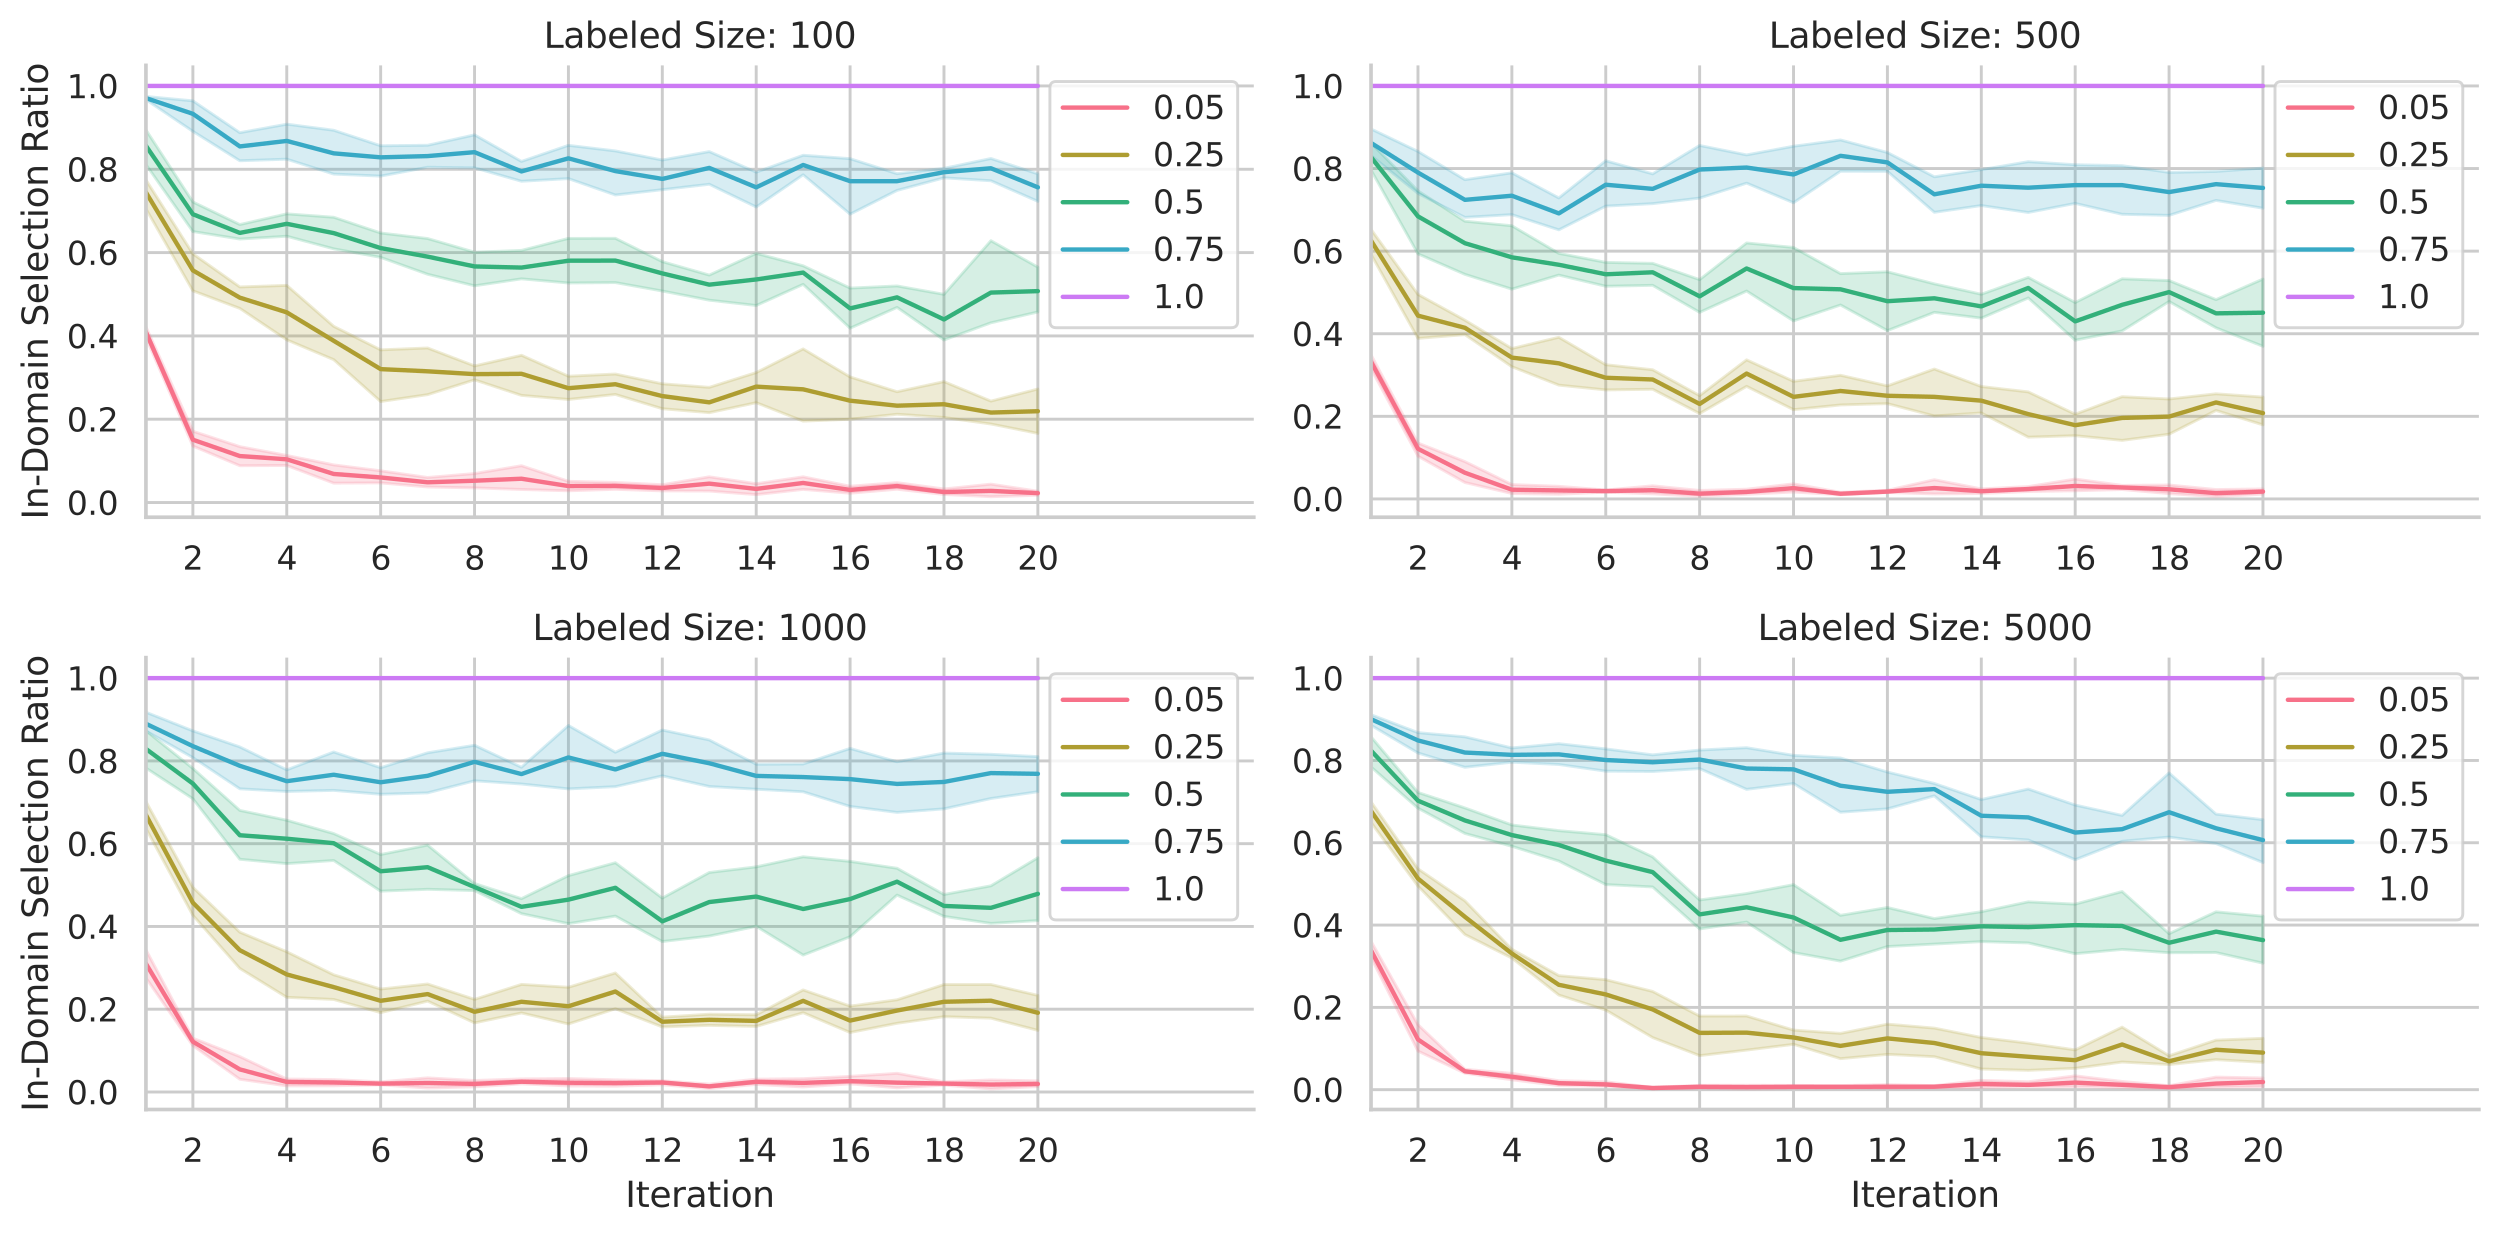 <?xml version="1.0" encoding="utf-8" standalone="no"?>
<!DOCTYPE svg PUBLIC "-//W3C//DTD SVG 1.1//EN"
  "http://www.w3.org/Graphics/SVG/1.1/DTD/svg11.dtd">
<svg xmlns:xlink="http://www.w3.org/1999/xlink" width="853.237pt" height="421.618pt" viewBox="0 0 853.237 421.618" xmlns="http://www.w3.org/2000/svg" version="1.1">
 <defs>
  <style type="text/css">*{stroke-linejoin: round; stroke-linecap: butt}</style>
 </defs>
 <g id="figure_1">
  <g id="patch_1">
   <path d="M 0 421.618 
L 853.237 421.618 
L 853.237 0 
L 0 0 
z
" style="fill: #ffffff"/>
  </g>
  <g id="axes_1">
   <g id="patch_2">
    <path d="M 49.807 176.538 
L 427.917 176.538 
L 427.917 22.318 
L 49.807 22.318 
z
" style="fill: #ffffff"/>
   </g>
   <g id="matplotlib.axis_1">
    <g id="xtick_1">
     <g id="line2d_1">
      <path d="M 65.829 176.538 
L 65.829 22.318 
" clip-path="url(#pb8b27efeb0)" style="fill: none; stroke: #cccccc; stroke-linecap: round"/>
     </g>
     <g id="text_1">
      <!-- 2 -->
      <g style="fill: #262626" transform="translate(62.329 194.396) scale(0.11 -0.11)">
       <defs>
        <path id="DejaVuSans-32" d="M 1228 531 
L 3431 531 
L 3431 0 
L 469 0 
L 469 531 
Q 828 903 1448 1529 
Q 2069 2156 2228 2338 
Q 2531 2678 2651 2914 
Q 2772 3150 2772 3378 
Q 2772 3750 2511 3984 
Q 2250 4219 1831 4219 
Q 1534 4219 1204 4116 
Q 875 4013 500 3803 
L 500 4441 
Q 881 4594 1212 4672 
Q 1544 4750 1819 4750 
Q 2544 4750 2975 4387 
Q 3406 4025 3406 3419 
Q 3406 3131 3298 2873 
Q 3191 2616 2906 2266 
Q 2828 2175 2409 1742 
Q 1991 1309 1228 531 
z
" transform="scale(0.016)"/>
       </defs>
       <use xlink:href="#DejaVuSans-32"/>
      </g>
     </g>
    </g>
    <g id="xtick_2">
     <g id="line2d_2">
      <path d="M 97.872 176.538 
L 97.872 22.318 
" clip-path="url(#pb8b27efeb0)" style="fill: none; stroke: #cccccc; stroke-linecap: round"/>
     </g>
     <g id="text_2">
      <!-- 4 -->
      <g style="fill: #262626" transform="translate(94.373 194.396) scale(0.11 -0.11)">
       <defs>
        <path id="DejaVuSans-34" d="M 2419 4116 
L 825 1625 
L 2419 1625 
L 2419 4116 
z
M 2253 4666 
L 3047 4666 
L 3047 1625 
L 3713 1625 
L 3713 1100 
L 3047 1100 
L 3047 0 
L 2419 0 
L 2419 1100 
L 313 1100 
L 313 1709 
L 2253 4666 
z
" transform="scale(0.016)"/>
       </defs>
       <use xlink:href="#DejaVuSans-34"/>
      </g>
     </g>
    </g>
    <g id="xtick_3">
     <g id="line2d_3">
      <path d="M 129.915 176.538 
L 129.915 22.318 
" clip-path="url(#pb8b27efeb0)" style="fill: none; stroke: #cccccc; stroke-linecap: round"/>
     </g>
     <g id="text_3">
      <!-- 6 -->
      <g style="fill: #262626" transform="translate(126.416 194.396) scale(0.11 -0.11)">
       <defs>
        <path id="DejaVuSans-36" d="M 2113 2584 
Q 1688 2584 1439 2293 
Q 1191 2003 1191 1497 
Q 1191 994 1439 701 
Q 1688 409 2113 409 
Q 2538 409 2786 701 
Q 3034 994 3034 1497 
Q 3034 2003 2786 2293 
Q 2538 2584 2113 2584 
z
M 3366 4563 
L 3366 3988 
Q 3128 4100 2886 4159 
Q 2644 4219 2406 4219 
Q 1781 4219 1451 3797 
Q 1122 3375 1075 2522 
Q 1259 2794 1537 2939 
Q 1816 3084 2150 3084 
Q 2853 3084 3261 2657 
Q 3669 2231 3669 1497 
Q 3669 778 3244 343 
Q 2819 -91 2113 -91 
Q 1303 -91 875 529 
Q 447 1150 447 2328 
Q 447 3434 972 4092 
Q 1497 4750 2381 4750 
Q 2619 4750 2861 4703 
Q 3103 4656 3366 4563 
z
" transform="scale(0.016)"/>
       </defs>
       <use xlink:href="#DejaVuSans-36"/>
      </g>
     </g>
    </g>
    <g id="xtick_4">
     <g id="line2d_4">
      <path d="M 161.958 176.538 
L 161.958 22.318 
" clip-path="url(#pb8b27efeb0)" style="fill: none; stroke: #cccccc; stroke-linecap: round"/>
     </g>
     <g id="text_4">
      <!-- 8 -->
      <g style="fill: #262626" transform="translate(158.459 194.396) scale(0.11 -0.11)">
       <defs>
        <path id="DejaVuSans-38" d="M 2034 2216 
Q 1584 2216 1326 1975 
Q 1069 1734 1069 1313 
Q 1069 891 1326 650 
Q 1584 409 2034 409 
Q 2484 409 2743 651 
Q 3003 894 3003 1313 
Q 3003 1734 2745 1975 
Q 2488 2216 2034 2216 
z
M 1403 2484 
Q 997 2584 770 2862 
Q 544 3141 544 3541 
Q 544 4100 942 4425 
Q 1341 4750 2034 4750 
Q 2731 4750 3128 4425 
Q 3525 4100 3525 3541 
Q 3525 3141 3298 2862 
Q 3072 2584 2669 2484 
Q 3125 2378 3379 2068 
Q 3634 1759 3634 1313 
Q 3634 634 3220 271 
Q 2806 -91 2034 -91 
Q 1263 -91 848 271 
Q 434 634 434 1313 
Q 434 1759 690 2068 
Q 947 2378 1403 2484 
z
M 1172 3481 
Q 1172 3119 1398 2916 
Q 1625 2713 2034 2713 
Q 2441 2713 2670 2916 
Q 2900 3119 2900 3481 
Q 2900 3844 2670 4047 
Q 2441 4250 2034 4250 
Q 1625 4250 1398 4047 
Q 1172 3844 1172 3481 
z
" transform="scale(0.016)"/>
       </defs>
       <use xlink:href="#DejaVuSans-38"/>
      </g>
     </g>
    </g>
    <g id="xtick_5">
     <g id="line2d_5">
      <path d="M 194.002 176.538 
L 194.002 22.318 
" clip-path="url(#pb8b27efeb0)" style="fill: none; stroke: #cccccc; stroke-linecap: round"/>
     </g>
     <g id="text_5">
      <!-- 10 -->
      <g style="fill: #262626" transform="translate(187.003 194.396) scale(0.11 -0.11)">
       <defs>
        <path id="DejaVuSans-31" d="M 794 531 
L 1825 531 
L 1825 4091 
L 703 3866 
L 703 4441 
L 1819 4666 
L 2450 4666 
L 2450 531 
L 3481 531 
L 3481 0 
L 794 0 
L 794 531 
z
" transform="scale(0.016)"/>
        <path id="DejaVuSans-30" d="M 2034 4250 
Q 1547 4250 1301 3770 
Q 1056 3291 1056 2328 
Q 1056 1369 1301 889 
Q 1547 409 2034 409 
Q 2525 409 2770 889 
Q 3016 1369 3016 2328 
Q 3016 3291 2770 3770 
Q 2525 4250 2034 4250 
z
M 2034 4750 
Q 2819 4750 3233 4129 
Q 3647 3509 3647 2328 
Q 3647 1150 3233 529 
Q 2819 -91 2034 -91 
Q 1250 -91 836 529 
Q 422 1150 422 2328 
Q 422 3509 836 4129 
Q 1250 4750 2034 4750 
z
" transform="scale(0.016)"/>
       </defs>
       <use xlink:href="#DejaVuSans-31"/>
       <use xlink:href="#DejaVuSans-30" x="63.623"/>
      </g>
     </g>
    </g>
    <g id="xtick_6">
     <g id="line2d_6">
      <path d="M 226.045 176.538 
L 226.045 22.318 
" clip-path="url(#pb8b27efeb0)" style="fill: none; stroke: #cccccc; stroke-linecap: round"/>
     </g>
     <g id="text_6">
      <!-- 12 -->
      <g style="fill: #262626" transform="translate(219.046 194.396) scale(0.11 -0.11)">
       <use xlink:href="#DejaVuSans-31"/>
       <use xlink:href="#DejaVuSans-32" x="63.623"/>
      </g>
     </g>
    </g>
    <g id="xtick_7">
     <g id="line2d_7">
      <path d="M 258.088 176.538 
L 258.088 22.318 
" clip-path="url(#pb8b27efeb0)" style="fill: none; stroke: #cccccc; stroke-linecap: round"/>
     </g>
     <g id="text_7">
      <!-- 14 -->
      <g style="fill: #262626" transform="translate(251.089 194.396) scale(0.11 -0.11)">
       <use xlink:href="#DejaVuSans-31"/>
       <use xlink:href="#DejaVuSans-34" x="63.623"/>
      </g>
     </g>
    </g>
    <g id="xtick_8">
     <g id="line2d_8">
      <path d="M 290.131 176.538 
L 290.131 22.318 
" clip-path="url(#pb8b27efeb0)" style="fill: none; stroke: #cccccc; stroke-linecap: round"/>
     </g>
     <g id="text_8">
      <!-- 16 -->
      <g style="fill: #262626" transform="translate(283.133 194.396) scale(0.11 -0.11)">
       <use xlink:href="#DejaVuSans-31"/>
       <use xlink:href="#DejaVuSans-36" x="63.623"/>
      </g>
     </g>
    </g>
    <g id="xtick_9">
     <g id="line2d_9">
      <path d="M 322.175 176.538 
L 322.175 22.318 
" clip-path="url(#pb8b27efeb0)" style="fill: none; stroke: #cccccc; stroke-linecap: round"/>
     </g>
     <g id="text_9">
      <!-- 18 -->
      <g style="fill: #262626" transform="translate(315.176 194.396) scale(0.11 -0.11)">
       <use xlink:href="#DejaVuSans-31"/>
       <use xlink:href="#DejaVuSans-38" x="63.623"/>
      </g>
     </g>
    </g>
    <g id="xtick_10">
     <g id="line2d_10">
      <path d="M 354.218 176.538 
L 354.218 22.318 
" clip-path="url(#pb8b27efeb0)" style="fill: none; stroke: #cccccc; stroke-linecap: round"/>
     </g>
     <g id="text_10">
      <!-- 20 -->
      <g style="fill: #262626" transform="translate(347.219 194.396) scale(0.11 -0.11)">
       <use xlink:href="#DejaVuSans-32"/>
       <use xlink:href="#DejaVuSans-30" x="63.623"/>
      </g>
     </g>
    </g>
   </g>
   <g id="matplotlib.axis_2">
    <g id="ytick_1">
     <g id="line2d_11">
      <path d="M 49.807 171.519 
L 427.917 171.519 
" clip-path="url(#pb8b27efeb0)" style="fill: none; stroke: #cccccc; stroke-linecap: round"/>
     </g>
     <g id="text_11">
      <!-- 0.0 -->
      <g style="fill: #262626" transform="translate(22.814 175.698) scale(0.11 -0.11)">
       <defs>
        <path id="DejaVuSans-2e" d="M 684 794 
L 1344 794 
L 1344 0 
L 684 0 
L 684 794 
z
" transform="scale(0.016)"/>
       </defs>
       <use xlink:href="#DejaVuSans-30"/>
       <use xlink:href="#DejaVuSans-2e" x="63.623"/>
       <use xlink:href="#DejaVuSans-30" x="95.41"/>
      </g>
     </g>
    </g>
    <g id="ytick_2">
     <g id="line2d_12">
      <path d="M 49.807 143.081 
L 427.917 143.081 
" clip-path="url(#pb8b27efeb0)" style="fill: none; stroke: #cccccc; stroke-linecap: round"/>
     </g>
     <g id="text_12">
      <!-- 0.2 -->
      <g style="fill: #262626" transform="translate(22.814 147.26) scale(0.11 -0.11)">
       <use xlink:href="#DejaVuSans-30"/>
       <use xlink:href="#DejaVuSans-2e" x="63.623"/>
       <use xlink:href="#DejaVuSans-32" x="95.41"/>
      </g>
     </g>
    </g>
    <g id="ytick_3">
     <g id="line2d_13">
      <path d="M 49.807 114.643 
L 427.917 114.643 
" clip-path="url(#pb8b27efeb0)" style="fill: none; stroke: #cccccc; stroke-linecap: round"/>
     </g>
     <g id="text_13">
      <!-- 0.4 -->
      <g style="fill: #262626" transform="translate(22.814 118.822) scale(0.11 -0.11)">
       <use xlink:href="#DejaVuSans-30"/>
       <use xlink:href="#DejaVuSans-2e" x="63.623"/>
       <use xlink:href="#DejaVuSans-34" x="95.41"/>
      </g>
     </g>
    </g>
    <g id="ytick_4">
     <g id="line2d_14">
      <path d="M 49.807 86.204 
L 427.917 86.204 
" clip-path="url(#pb8b27efeb0)" style="fill: none; stroke: #cccccc; stroke-linecap: round"/>
     </g>
     <g id="text_14">
      <!-- 0.6 -->
      <g style="fill: #262626" transform="translate(22.814 90.384) scale(0.11 -0.11)">
       <use xlink:href="#DejaVuSans-30"/>
       <use xlink:href="#DejaVuSans-2e" x="63.623"/>
       <use xlink:href="#DejaVuSans-36" x="95.41"/>
      </g>
     </g>
    </g>
    <g id="ytick_5">
     <g id="line2d_15">
      <path d="M 49.807 57.766 
L 427.917 57.766 
" clip-path="url(#pb8b27efeb0)" style="fill: none; stroke: #cccccc; stroke-linecap: round"/>
     </g>
     <g id="text_15">
      <!-- 0.8 -->
      <g style="fill: #262626" transform="translate(22.814 61.945) scale(0.11 -0.11)">
       <use xlink:href="#DejaVuSans-30"/>
       <use xlink:href="#DejaVuSans-2e" x="63.623"/>
       <use xlink:href="#DejaVuSans-38" x="95.41"/>
      </g>
     </g>
    </g>
    <g id="ytick_6">
     <g id="line2d_16">
      <path d="M 49.807 29.328 
L 427.917 29.328 
" clip-path="url(#pb8b27efeb0)" style="fill: none; stroke: #cccccc; stroke-linecap: round"/>
     </g>
     <g id="text_16">
      <!-- 1.0 -->
      <g style="fill: #262626" transform="translate(22.814 33.507) scale(0.11 -0.11)">
       <use xlink:href="#DejaVuSans-31"/>
       <use xlink:href="#DejaVuSans-2e" x="63.623"/>
       <use xlink:href="#DejaVuSans-30" x="95.41"/>
      </g>
     </g>
    </g>
    <g id="text_17">
     <!-- In-Domain Selection Ratio -->
     <g style="fill: #262626" transform="translate(16.318 177.314) rotate(-90) scale(0.12 -0.12)">
      <defs>
       <path id="DejaVuSans-49" d="M 628 4666 
L 1259 4666 
L 1259 0 
L 628 0 
L 628 4666 
z
" transform="scale(0.016)"/>
       <path id="DejaVuSans-6e" d="M 3513 2113 
L 3513 0 
L 2938 0 
L 2938 2094 
Q 2938 2591 2744 2837 
Q 2550 3084 2163 3084 
Q 1697 3084 1428 2787 
Q 1159 2491 1159 1978 
L 1159 0 
L 581 0 
L 581 3500 
L 1159 3500 
L 1159 2956 
Q 1366 3272 1645 3428 
Q 1925 3584 2291 3584 
Q 2894 3584 3203 3211 
Q 3513 2838 3513 2113 
z
" transform="scale(0.016)"/>
       <path id="DejaVuSans-2d" d="M 313 2009 
L 1997 2009 
L 1997 1497 
L 313 1497 
L 313 2009 
z
" transform="scale(0.016)"/>
       <path id="DejaVuSans-44" d="M 1259 4147 
L 1259 519 
L 2022 519 
Q 2988 519 3436 956 
Q 3884 1394 3884 2338 
Q 3884 3275 3436 3711 
Q 2988 4147 2022 4147 
L 1259 4147 
z
M 628 4666 
L 1925 4666 
Q 3281 4666 3915 4102 
Q 4550 3538 4550 2338 
Q 4550 1131 3912 565 
Q 3275 0 1925 0 
L 628 0 
L 628 4666 
z
" transform="scale(0.016)"/>
       <path id="DejaVuSans-6f" d="M 1959 3097 
Q 1497 3097 1228 2736 
Q 959 2375 959 1747 
Q 959 1119 1226 758 
Q 1494 397 1959 397 
Q 2419 397 2687 759 
Q 2956 1122 2956 1747 
Q 2956 2369 2687 2733 
Q 2419 3097 1959 3097 
z
M 1959 3584 
Q 2709 3584 3137 3096 
Q 3566 2609 3566 1747 
Q 3566 888 3137 398 
Q 2709 -91 1959 -91 
Q 1206 -91 779 398 
Q 353 888 353 1747 
Q 353 2609 779 3096 
Q 1206 3584 1959 3584 
z
" transform="scale(0.016)"/>
       <path id="DejaVuSans-6d" d="M 3328 2828 
Q 3544 3216 3844 3400 
Q 4144 3584 4550 3584 
Q 5097 3584 5394 3201 
Q 5691 2819 5691 2113 
L 5691 0 
L 5113 0 
L 5113 2094 
Q 5113 2597 4934 2840 
Q 4756 3084 4391 3084 
Q 3944 3084 3684 2787 
Q 3425 2491 3425 1978 
L 3425 0 
L 2847 0 
L 2847 2094 
Q 2847 2600 2669 2842 
Q 2491 3084 2119 3084 
Q 1678 3084 1418 2786 
Q 1159 2488 1159 1978 
L 1159 0 
L 581 0 
L 581 3500 
L 1159 3500 
L 1159 2956 
Q 1356 3278 1631 3431 
Q 1906 3584 2284 3584 
Q 2666 3584 2933 3390 
Q 3200 3197 3328 2828 
z
" transform="scale(0.016)"/>
       <path id="DejaVuSans-61" d="M 2194 1759 
Q 1497 1759 1228 1600 
Q 959 1441 959 1056 
Q 959 750 1161 570 
Q 1363 391 1709 391 
Q 2188 391 2477 730 
Q 2766 1069 2766 1631 
L 2766 1759 
L 2194 1759 
z
M 3341 1997 
L 3341 0 
L 2766 0 
L 2766 531 
Q 2569 213 2275 61 
Q 1981 -91 1556 -91 
Q 1019 -91 701 211 
Q 384 513 384 1019 
Q 384 1609 779 1909 
Q 1175 2209 1959 2209 
L 2766 2209 
L 2766 2266 
Q 2766 2663 2505 2880 
Q 2244 3097 1772 3097 
Q 1472 3097 1187 3025 
Q 903 2953 641 2809 
L 641 3341 
Q 956 3463 1253 3523 
Q 1550 3584 1831 3584 
Q 2591 3584 2966 3190 
Q 3341 2797 3341 1997 
z
" transform="scale(0.016)"/>
       <path id="DejaVuSans-69" d="M 603 3500 
L 1178 3500 
L 1178 0 
L 603 0 
L 603 3500 
z
M 603 4863 
L 1178 4863 
L 1178 4134 
L 603 4134 
L 603 4863 
z
" transform="scale(0.016)"/>
       <path id="DejaVuSans-20" transform="scale(0.016)"/>
       <path id="DejaVuSans-53" d="M 3425 4513 
L 3425 3897 
Q 3066 4069 2747 4153 
Q 2428 4238 2131 4238 
Q 1616 4238 1336 4038 
Q 1056 3838 1056 3469 
Q 1056 3159 1242 3001 
Q 1428 2844 1947 2747 
L 2328 2669 
Q 3034 2534 3370 2195 
Q 3706 1856 3706 1288 
Q 3706 609 3251 259 
Q 2797 -91 1919 -91 
Q 1588 -91 1214 -16 
Q 841 59 441 206 
L 441 856 
Q 825 641 1194 531 
Q 1563 422 1919 422 
Q 2459 422 2753 634 
Q 3047 847 3047 1241 
Q 3047 1584 2836 1778 
Q 2625 1972 2144 2069 
L 1759 2144 
Q 1053 2284 737 2584 
Q 422 2884 422 3419 
Q 422 4038 858 4394 
Q 1294 4750 2059 4750 
Q 2388 4750 2728 4690 
Q 3069 4631 3425 4513 
z
" transform="scale(0.016)"/>
       <path id="DejaVuSans-65" d="M 3597 1894 
L 3597 1613 
L 953 1613 
Q 991 1019 1311 708 
Q 1631 397 2203 397 
Q 2534 397 2845 478 
Q 3156 559 3463 722 
L 3463 178 
Q 3153 47 2828 -22 
Q 2503 -91 2169 -91 
Q 1331 -91 842 396 
Q 353 884 353 1716 
Q 353 2575 817 3079 
Q 1281 3584 2069 3584 
Q 2775 3584 3186 3129 
Q 3597 2675 3597 1894 
z
M 3022 2063 
Q 3016 2534 2758 2815 
Q 2500 3097 2075 3097 
Q 1594 3097 1305 2825 
Q 1016 2553 972 2059 
L 3022 2063 
z
" transform="scale(0.016)"/>
       <path id="DejaVuSans-6c" d="M 603 4863 
L 1178 4863 
L 1178 0 
L 603 0 
L 603 4863 
z
" transform="scale(0.016)"/>
       <path id="DejaVuSans-63" d="M 3122 3366 
L 3122 2828 
Q 2878 2963 2633 3030 
Q 2388 3097 2138 3097 
Q 1578 3097 1268 2742 
Q 959 2388 959 1747 
Q 959 1106 1268 751 
Q 1578 397 2138 397 
Q 2388 397 2633 464 
Q 2878 531 3122 666 
L 3122 134 
Q 2881 22 2623 -34 
Q 2366 -91 2075 -91 
Q 1284 -91 818 406 
Q 353 903 353 1747 
Q 353 2603 823 3093 
Q 1294 3584 2113 3584 
Q 2378 3584 2631 3529 
Q 2884 3475 3122 3366 
z
" transform="scale(0.016)"/>
       <path id="DejaVuSans-74" d="M 1172 4494 
L 1172 3500 
L 2356 3500 
L 2356 3053 
L 1172 3053 
L 1172 1153 
Q 1172 725 1289 603 
Q 1406 481 1766 481 
L 2356 481 
L 2356 0 
L 1766 0 
Q 1100 0 847 248 
Q 594 497 594 1153 
L 594 3053 
L 172 3053 
L 172 3500 
L 594 3500 
L 594 4494 
L 1172 4494 
z
" transform="scale(0.016)"/>
       <path id="DejaVuSans-52" d="M 2841 2188 
Q 3044 2119 3236 1894 
Q 3428 1669 3622 1275 
L 4263 0 
L 3584 0 
L 2988 1197 
Q 2756 1666 2539 1819 
Q 2322 1972 1947 1972 
L 1259 1972 
L 1259 0 
L 628 0 
L 628 4666 
L 2053 4666 
Q 2853 4666 3247 4331 
Q 3641 3997 3641 3322 
Q 3641 2881 3436 2590 
Q 3231 2300 2841 2188 
z
M 1259 4147 
L 1259 2491 
L 2053 2491 
Q 2509 2491 2742 2702 
Q 2975 2913 2975 3322 
Q 2975 3731 2742 3939 
Q 2509 4147 2053 4147 
L 1259 4147 
z
" transform="scale(0.016)"/>
      </defs>
      <use xlink:href="#DejaVuSans-49"/>
      <use xlink:href="#DejaVuSans-6e" x="29.492"/>
      <use xlink:href="#DejaVuSans-2d" x="92.871"/>
      <use xlink:href="#DejaVuSans-44" x="128.955"/>
      <use xlink:href="#DejaVuSans-6f" x="205.957"/>
      <use xlink:href="#DejaVuSans-6d" x="267.139"/>
      <use xlink:href="#DejaVuSans-61" x="364.551"/>
      <use xlink:href="#DejaVuSans-69" x="425.83"/>
      <use xlink:href="#DejaVuSans-6e" x="453.613"/>
      <use xlink:href="#DejaVuSans-20" x="516.992"/>
      <use xlink:href="#DejaVuSans-53" x="548.779"/>
      <use xlink:href="#DejaVuSans-65" x="612.256"/>
      <use xlink:href="#DejaVuSans-6c" x="673.779"/>
      <use xlink:href="#DejaVuSans-65" x="701.562"/>
      <use xlink:href="#DejaVuSans-63" x="763.086"/>
      <use xlink:href="#DejaVuSans-74" x="818.066"/>
      <use xlink:href="#DejaVuSans-69" x="857.275"/>
      <use xlink:href="#DejaVuSans-6f" x="885.059"/>
      <use xlink:href="#DejaVuSans-6e" x="946.24"/>
      <use xlink:href="#DejaVuSans-20" x="1009.619"/>
      <use xlink:href="#DejaVuSans-52" x="1041.406"/>
      <use xlink:href="#DejaVuSans-61" x="1108.639"/>
      <use xlink:href="#DejaVuSans-74" x="1169.918"/>
      <use xlink:href="#DejaVuSans-69" x="1209.127"/>
      <use xlink:href="#DejaVuSans-6f" x="1236.91"/>
     </g>
    </g>
   </g>
   <g id="PolyCollection_1">
    <defs>
     <path id="m3d4186f5b8" d="M 49.807 -310.075 
L 49.807 -306.407 
L 65.829 -269.38 
L 81.85 -262.669 
L 97.872 -262.754 
L 113.894 -256.725 
L 129.915 -256.81 
L 145.937 -255.417 
L 161.958 -255.104 
L 177.98 -254.564 
L 194.002 -254.109 
L 210.023 -254.621 
L 226.045 -254.08 
L 242.067 -254.023 
L 258.088 -252.801 
L 274.11 -254.592 
L 290.131 -253.284 
L 306.153 -254.649 
L 322.175 -252.858 
L 338.196 -252.09 
L 354.218 -252.602 
L 354.218 -253.967 
L 354.218 -253.967 
L 338.196 -256.384 
L 322.175 -254.734 
L 306.153 -256.897 
L 290.131 -255.673 
L 274.11 -258.886 
L 258.088 -256.526 
L 242.067 -258.886 
L 226.045 -256.185 
L 210.023 -256.953 
L 194.002 -257.351 
L 177.98 -262.669 
L 161.958 -260.003 
L 145.937 -258.659 
L 129.915 -260.934 
L 113.894 -262.954 
L 97.872 -266.167 
L 81.85 -269.181 
L 65.829 -274.442 
L 49.807 -310.075 
z
" style="stroke: #f77189; stroke-opacity: 0.2"/>
    </defs>
    <g clip-path="url(#pb8b27efeb0)">
     <use xlink:href="#m3d4186f5b8" x="0" y="421.618" style="fill: #f77189; fill-opacity: 0.2; stroke: #f77189; stroke-opacity: 0.2"/>
    </g>
   </g>
   <g id="PolyCollection_2">
    <defs>
     <path id="mdbeef8ac9e" d="M 49.807 -360.226 
L 49.807 -350.343 
L 65.829 -322.367 
L 81.85 -316.36 
L 97.872 -305.624 
L 113.894 -298.87 
L 129.915 -284.58 
L 145.937 -286.926 
L 161.958 -291.974 
L 177.98 -286.678 
L 194.002 -285.291 
L 210.023 -286.997 
L 226.045 -282.127 
L 242.067 -280.777 
L 258.088 -284.189 
L 274.11 -277.892 
L 290.131 -278.537 
L 306.153 -280.243 
L 322.175 -279.141 
L 338.196 -276.902 
L 354.218 -273.703 
L 354.218 -288.846 
L 354.218 -288.846 
L 338.196 -284.722 
L 322.175 -291.37 
L 306.153 -287.922 
L 290.131 -292.97 
L 274.11 -302.532 
L 258.088 -294.463 
L 242.067 -289.415 
L 226.045 -290.623 
L 210.023 -293.965 
L 194.002 -293.218 
L 177.98 -300.363 
L 161.958 -296.738 
L 145.937 -302.852 
L 129.915 -302.212 
L 113.894 -310.246 
L 97.872 -324.223 
L 81.85 -323.683 
L 65.829 -334.987 
L 49.807 -360.226 
z
" style="stroke: #ae9d31; stroke-opacity: 0.2"/>
    </defs>
    <g clip-path="url(#pb8b27efeb0)">
     <use xlink:href="#mdbeef8ac9e" x="0" y="421.618" style="fill: #ae9d31; fill-opacity: 0.2; stroke: #ae9d31; stroke-opacity: 0.2"/>
    </g>
   </g>
   <g id="PolyCollection_3">
    <defs>
     <path id="m12195ff5ec" d="M 49.807 -377.289 
L 49.807 -365.451 
L 65.829 -342.594 
L 81.85 -340.035 
L 97.872 -340.994 
L 113.894 -336.693 
L 129.915 -333.778 
L 145.937 -328.02 
L 161.958 -324.074 
L 177.98 -326.455 
L 194.002 -325.034 
L 210.023 -325.176 
L 226.045 -322.296 
L 242.067 -319.168 
L 258.088 -317.355 
L 274.11 -324.571 
L 290.131 -309.606 
L 306.153 -316.7 
L 322.175 -305.589 
L 338.196 -311.454 
L 354.218 -315.151 
L 354.218 -330.437 
L 354.218 -330.437 
L 338.196 -339.466 
L 322.175 -321.159 
L 306.153 -324.022 
L 290.131 -323.292 
L 274.11 -330.899 
L 258.088 -335.129 
L 242.067 -327.735 
L 226.045 -332.321 
L 210.023 -340.283 
L 194.002 -340.248 
L 177.98 -336.16 
L 161.958 -335.556 
L 145.937 -340.212 
L 129.915 -342.096 
L 113.894 -347.464 
L 97.872 -348.637 
L 81.85 -344.976 
L 65.829 -352.69 
L 49.807 -377.289 
z
" style="stroke: #33b07a; stroke-opacity: 0.2"/>
    </defs>
    <g clip-path="url(#pb8b27efeb0)">
     <use xlink:href="#m12195ff5ec" x="0" y="421.618" style="fill: #33b07a; fill-opacity: 0.2; stroke: #33b07a; stroke-opacity: 0.2"/>
    </g>
   </g>
   <g id="PolyCollection_4">
    <defs>
     <path id="mbcc88ca3e8" d="M 49.807 -388.707 
L 49.807 -387.597 
L 65.829 -376.791 
L 81.85 -366.752 
L 97.872 -367.293 
L 113.894 -362.202 
L 129.915 -361.517 
L 145.937 -364.534 
L 161.958 -364.335 
L 177.98 -359.756 
L 194.002 -360.66 
L 210.023 -355.064 
L 226.045 -356.884 
L 242.067 -358.733 
L 258.088 -350.969 
L 274.11 -361.965 
L 290.131 -348.523 
L 306.153 -356.628 
L 322.175 -360.922 
L 338.196 -359.925 
L 354.218 -352.903 
L 354.218 -362.287 
L 354.218 -362.287 
L 338.196 -367.52 
L 322.175 -364.164 
L 306.153 -362.344 
L 290.131 -367.464 
L 274.11 -368.629 
L 258.088 -362.856 
L 242.067 -369.88 
L 226.045 -367.01 
L 210.023 -370.108 
L 194.002 -372.013 
L 177.98 -366.525 
L 161.958 -375.597 
L 145.937 -372.042 
L 129.915 -371.871 
L 113.894 -377.161 
L 97.872 -379.237 
L 81.85 -376.336 
L 65.829 -387.199 
L 49.807 -388.707 
z
" style="stroke: #38a9c5; stroke-opacity: 0.2"/>
    </defs>
    <g clip-path="url(#pb8b27efeb0)">
     <use xlink:href="#mbcc88ca3e8" x="0" y="421.618" style="fill: #38a9c5; fill-opacity: 0.2; stroke: #38a9c5; stroke-opacity: 0.2"/>
    </g>
   </g>
   <g id="PolyCollection_5">
    <defs>
     <path id="m4df942cffe" d="M 49.807 -392.29 
L 49.807 -392.29 
L 65.829 -392.29 
L 81.85 -392.29 
L 97.872 -392.29 
L 113.894 -392.29 
L 129.915 -392.29 
L 145.937 -392.29 
L 161.958 -392.29 
L 177.98 -392.29 
L 194.002 -392.29 
L 210.023 -392.29 
L 226.045 -392.29 
L 242.067 -392.29 
L 258.088 -392.29 
L 274.11 -392.29 
L 290.131 -392.29 
L 306.153 -392.29 
L 322.175 -392.29 
L 338.196 -392.29 
L 354.218 -392.29 
L 354.218 -392.29 
L 354.218 -392.29 
L 338.196 -392.29 
L 322.175 -392.29 
L 306.153 -392.29 
L 290.131 -392.29 
L 274.11 -392.29 
L 258.088 -392.29 
L 242.067 -392.29 
L 226.045 -392.29 
L 210.023 -392.29 
L 194.002 -392.29 
L 177.98 -392.29 
L 161.958 -392.29 
L 145.937 -392.29 
L 129.915 -392.29 
L 113.894 -392.29 
L 97.872 -392.29 
L 81.85 -392.29 
L 65.829 -392.29 
L 49.807 -392.29 
z
" style="stroke: #cc7af4; stroke-opacity: 0.2"/>
    </defs>
    <g clip-path="url(#pb8b27efeb0)">
     <use xlink:href="#m4df942cffe" x="0" y="421.618" style="fill: #cc7af4; fill-opacity: 0.2; stroke: #cc7af4; stroke-opacity: 0.2"/>
    </g>
   </g>
   <g id="line2d_17">
    <path d="M 49.807 113.334 
L 65.829 150.076 
L 81.85 155.65 
L 97.872 156.759 
L 113.894 161.765 
L 129.915 162.959 
L 145.937 164.608 
L 161.958 164.068 
L 177.98 163.385 
L 194.002 165.888 
L 210.023 165.831 
L 226.045 166.542 
L 242.067 165.063 
L 258.088 166.855 
L 274.11 164.836 
L 290.131 167.196 
L 306.153 165.888 
L 322.175 167.936 
L 338.196 167.537 
L 354.218 168.305 
" clip-path="url(#pb8b27efeb0)" style="fill: none; stroke: #f77189; stroke-width: 1.5; stroke-linecap: round"/>
   </g>
   <g id="line2d_18">
    <path d="M 49.807 65.658 
L 65.829 92.283 
L 81.85 101.597 
L 97.872 106.609 
L 113.894 116.313 
L 129.915 125.982 
L 145.937 126.729 
L 161.958 127.689 
L 177.98 127.582 
L 194.002 132.487 
L 210.023 131.137 
L 226.045 135.189 
L 242.067 137.322 
L 258.088 131.954 
L 274.11 132.878 
L 290.131 136.753 
L 306.153 138.459 
L 322.175 137.962 
L 338.196 140.806 
L 354.218 140.343 
" clip-path="url(#pb8b27efeb0)" style="fill: none; stroke: #ae9d31; stroke-width: 1.5; stroke-linecap: round"/>
   </g>
   <g id="line2d_19">
    <path d="M 49.807 49.768 
L 65.829 73.123 
L 81.85 79.486 
L 97.872 76.393 
L 113.894 79.557 
L 129.915 84.676 
L 145.937 87.591 
L 161.958 90.932 
L 177.98 91.323 
L 194.002 88.977 
L 210.023 88.942 
L 226.045 93.314 
L 242.067 97.153 
L 258.088 95.376 
L 274.11 93.03 
L 290.131 105.258 
L 306.153 101.49 
L 322.175 109.026 
L 338.196 99.855 
L 354.218 99.357 
" clip-path="url(#pb8b27efeb0)" style="fill: none; stroke: #33b07a; stroke-width: 1.5; stroke-linecap: round"/>
   </g>
   <g id="line2d_20">
    <path d="M 49.807 33.48 
L 65.829 38.855 
L 81.85 49.974 
L 97.872 48.097 
L 113.894 52.335 
L 129.915 53.7 
L 145.937 53.273 
L 161.958 51.936 
L 177.98 58.506 
L 194.002 54.041 
L 210.023 58.392 
L 226.045 61.065 
L 242.067 57.311 
L 258.088 63.937 
L 274.11 56.316 
L 290.131 61.833 
L 306.153 61.833 
L 322.175 58.762 
L 338.196 57.425 
L 354.218 63.937 
" clip-path="url(#pb8b27efeb0)" style="fill: none; stroke: #38a9c5; stroke-width: 1.5; stroke-linecap: round"/>
   </g>
   <g id="line2d_21">
    <path d="M 49.807 29.328 
L 65.829 29.328 
L 81.85 29.328 
L 97.872 29.328 
L 113.894 29.328 
L 129.915 29.328 
L 145.937 29.328 
L 161.958 29.328 
L 177.98 29.328 
L 194.002 29.328 
L 210.023 29.328 
L 226.045 29.328 
L 242.067 29.328 
L 258.088 29.328 
L 274.11 29.328 
L 290.131 29.328 
L 306.153 29.328 
L 322.175 29.328 
L 338.196 29.328 
L 354.218 29.328 
" clip-path="url(#pb8b27efeb0)" style="fill: none; stroke: #cc7af4; stroke-width: 1.5; stroke-linecap: round"/>
   </g>
   <g id="line2d_22"/>
   <g id="line2d_23"/>
   <g id="line2d_24"/>
   <g id="line2d_25"/>
   <g id="line2d_26"/>
   <g id="patch_3">
    <path d="M 49.807 176.538 
L 49.807 22.318 
" style="fill: none; stroke: #cccccc; stroke-width: 1.25; stroke-linejoin: miter; stroke-linecap: square"/>
   </g>
   <g id="patch_4">
    <path d="M 49.807 176.538 
L 427.917 176.538 
" style="fill: none; stroke: #cccccc; stroke-width: 1.25; stroke-linejoin: miter; stroke-linecap: square"/>
   </g>
   <g id="text_18">
    <!-- Labeled Size: 100 -->
    <g style="fill: #262626" transform="translate(185.569 16.318) scale(0.12 -0.12)">
     <defs>
      <path id="DejaVuSans-4c" d="M 628 4666 
L 1259 4666 
L 1259 531 
L 3531 531 
L 3531 0 
L 628 0 
L 628 4666 
z
" transform="scale(0.016)"/>
      <path id="DejaVuSans-62" d="M 3116 1747 
Q 3116 2381 2855 2742 
Q 2594 3103 2138 3103 
Q 1681 3103 1420 2742 
Q 1159 2381 1159 1747 
Q 1159 1113 1420 752 
Q 1681 391 2138 391 
Q 2594 391 2855 752 
Q 3116 1113 3116 1747 
z
M 1159 2969 
Q 1341 3281 1617 3432 
Q 1894 3584 2278 3584 
Q 2916 3584 3314 3078 
Q 3713 2572 3713 1747 
Q 3713 922 3314 415 
Q 2916 -91 2278 -91 
Q 1894 -91 1617 61 
Q 1341 213 1159 525 
L 1159 0 
L 581 0 
L 581 4863 
L 1159 4863 
L 1159 2969 
z
" transform="scale(0.016)"/>
      <path id="DejaVuSans-64" d="M 2906 2969 
L 2906 4863 
L 3481 4863 
L 3481 0 
L 2906 0 
L 2906 525 
Q 2725 213 2448 61 
Q 2172 -91 1784 -91 
Q 1150 -91 751 415 
Q 353 922 353 1747 
Q 353 2572 751 3078 
Q 1150 3584 1784 3584 
Q 2172 3584 2448 3432 
Q 2725 3281 2906 2969 
z
M 947 1747 
Q 947 1113 1208 752 
Q 1469 391 1925 391 
Q 2381 391 2643 752 
Q 2906 1113 2906 1747 
Q 2906 2381 2643 2742 
Q 2381 3103 1925 3103 
Q 1469 3103 1208 2742 
Q 947 2381 947 1747 
z
" transform="scale(0.016)"/>
      <path id="DejaVuSans-7a" d="M 353 3500 
L 3084 3500 
L 3084 2975 
L 922 459 
L 3084 459 
L 3084 0 
L 275 0 
L 275 525 
L 2438 3041 
L 353 3041 
L 353 3500 
z
" transform="scale(0.016)"/>
      <path id="DejaVuSans-3a" d="M 750 794 
L 1409 794 
L 1409 0 
L 750 0 
L 750 794 
z
M 750 3309 
L 1409 3309 
L 1409 2516 
L 750 2516 
L 750 3309 
z
" transform="scale(0.016)"/>
     </defs>
     <use xlink:href="#DejaVuSans-4c"/>
     <use xlink:href="#DejaVuSans-61" x="55.713"/>
     <use xlink:href="#DejaVuSans-62" x="116.992"/>
     <use xlink:href="#DejaVuSans-65" x="180.469"/>
     <use xlink:href="#DejaVuSans-6c" x="241.992"/>
     <use xlink:href="#DejaVuSans-65" x="269.775"/>
     <use xlink:href="#DejaVuSans-64" x="331.299"/>
     <use xlink:href="#DejaVuSans-20" x="394.775"/>
     <use xlink:href="#DejaVuSans-53" x="426.562"/>
     <use xlink:href="#DejaVuSans-69" x="490.039"/>
     <use xlink:href="#DejaVuSans-7a" x="517.822"/>
     <use xlink:href="#DejaVuSans-65" x="570.312"/>
     <use xlink:href="#DejaVuSans-3a" x="631.836"/>
     <use xlink:href="#DejaVuSans-20" x="665.527"/>
     <use xlink:href="#DejaVuSans-31" x="697.314"/>
     <use xlink:href="#DejaVuSans-30" x="760.938"/>
     <use xlink:href="#DejaVuSans-30" x="824.561"/>
    </g>
   </g>
   <g id="legend_1">
    <g id="patch_5">
     <path d="M 360.525 111.848 
L 420.217 111.848 
Q 422.417 111.848 422.417 109.648 
L 422.417 30.018 
Q 422.417 27.818 420.217 27.818 
L 360.525 27.818 
Q 358.325 27.818 358.325 30.018 
L 358.325 109.648 
Q 358.325 111.848 360.525 111.848 
z
" style="fill: #ffffff; opacity: 0.8; stroke: #cccccc; stroke-linejoin: miter"/>
    </g>
    <g id="line2d_27">
     <path d="M 362.725 36.726 
L 373.725 36.726 
L 384.725 36.726 
" style="fill: none; stroke: #f77189; stroke-width: 1.5; stroke-linecap: round"/>
    </g>
    <g id="text_19">
     <!-- 0.05 -->
     <g style="fill: #262626" transform="translate(393.525 40.576) scale(0.11 -0.11)">
      <defs>
       <path id="DejaVuSans-35" d="M 691 4666 
L 3169 4666 
L 3169 4134 
L 1269 4134 
L 1269 2991 
Q 1406 3038 1543 3061 
Q 1681 3084 1819 3084 
Q 2600 3084 3056 2656 
Q 3513 2228 3513 1497 
Q 3513 744 3044 326 
Q 2575 -91 1722 -91 
Q 1428 -91 1123 -41 
Q 819 9 494 109 
L 494 744 
Q 775 591 1075 516 
Q 1375 441 1709 441 
Q 2250 441 2565 725 
Q 2881 1009 2881 1497 
Q 2881 1984 2565 2268 
Q 2250 2553 1709 2553 
Q 1456 2553 1204 2497 
Q 953 2441 691 2322 
L 691 4666 
z
" transform="scale(0.016)"/>
      </defs>
      <use xlink:href="#DejaVuSans-30"/>
      <use xlink:href="#DejaVuSans-2e" x="63.623"/>
      <use xlink:href="#DejaVuSans-30" x="95.41"/>
      <use xlink:href="#DejaVuSans-35" x="159.033"/>
     </g>
    </g>
    <g id="line2d_28">
     <path d="M 362.725 52.872 
L 373.725 52.872 
L 384.725 52.872 
" style="fill: none; stroke: #ae9d31; stroke-width: 1.5; stroke-linecap: round"/>
    </g>
    <g id="text_20">
     <!-- 0.25 -->
     <g style="fill: #262626" transform="translate(393.525 56.722) scale(0.11 -0.11)">
      <use xlink:href="#DejaVuSans-30"/>
      <use xlink:href="#DejaVuSans-2e" x="63.623"/>
      <use xlink:href="#DejaVuSans-32" x="95.41"/>
      <use xlink:href="#DejaVuSans-35" x="159.033"/>
     </g>
    </g>
    <g id="line2d_29">
     <path d="M 362.725 69.018 
L 373.725 69.018 
L 384.725 69.018 
" style="fill: none; stroke: #33b07a; stroke-width: 1.5; stroke-linecap: round"/>
    </g>
    <g id="text_21">
     <!-- 0.5 -->
     <g style="fill: #262626" transform="translate(393.525 72.868) scale(0.11 -0.11)">
      <use xlink:href="#DejaVuSans-30"/>
      <use xlink:href="#DejaVuSans-2e" x="63.623"/>
      <use xlink:href="#DejaVuSans-35" x="95.41"/>
     </g>
    </g>
    <g id="line2d_30">
     <path d="M 362.725 85.164 
L 373.725 85.164 
L 384.725 85.164 
" style="fill: none; stroke: #38a9c5; stroke-width: 1.5; stroke-linecap: round"/>
    </g>
    <g id="text_22">
     <!-- 0.75 -->
     <g style="fill: #262626" transform="translate(393.525 89.014) scale(0.11 -0.11)">
      <defs>
       <path id="DejaVuSans-37" d="M 525 4666 
L 3525 4666 
L 3525 4397 
L 1831 0 
L 1172 0 
L 2766 4134 
L 525 4134 
L 525 4666 
z
" transform="scale(0.016)"/>
      </defs>
      <use xlink:href="#DejaVuSans-30"/>
      <use xlink:href="#DejaVuSans-2e" x="63.623"/>
      <use xlink:href="#DejaVuSans-37" x="95.41"/>
      <use xlink:href="#DejaVuSans-35" x="159.033"/>
     </g>
    </g>
    <g id="line2d_31">
     <path d="M 362.725 101.31 
L 373.725 101.31 
L 384.725 101.31 
" style="fill: none; stroke: #cc7af4; stroke-width: 1.5; stroke-linecap: round"/>
    </g>
    <g id="text_23">
     <!-- 1.0 -->
     <g style="fill: #262626" transform="translate(393.525 105.16) scale(0.11 -0.11)">
      <use xlink:href="#DejaVuSans-31"/>
      <use xlink:href="#DejaVuSans-2e" x="63.623"/>
      <use xlink:href="#DejaVuSans-30" x="95.41"/>
     </g>
    </g>
   </g>
  </g>
  <g id="axes_2">
   <g id="patch_6">
    <path d="M 467.927 176.538 
L 846.037 176.538 
L 846.037 22.318 
L 467.927 22.318 
z
" style="fill: #ffffff"/>
   </g>
   <g id="matplotlib.axis_3">
    <g id="xtick_11">
     <g id="line2d_32">
      <path d="M 483.949 176.538 
L 483.949 22.318 
" clip-path="url(#pa40e6a26e4)" style="fill: none; stroke: #cccccc; stroke-linecap: round"/>
     </g>
     <g id="text_24">
      <!-- 2 -->
      <g style="fill: #262626" transform="translate(480.449 194.396) scale(0.11 -0.11)">
       <use xlink:href="#DejaVuSans-32"/>
      </g>
     </g>
    </g>
    <g id="xtick_12">
     <g id="line2d_33">
      <path d="M 515.992 176.538 
L 515.992 22.318 
" clip-path="url(#pa40e6a26e4)" style="fill: none; stroke: #cccccc; stroke-linecap: round"/>
     </g>
     <g id="text_25">
      <!-- 4 -->
      <g style="fill: #262626" transform="translate(512.493 194.396) scale(0.11 -0.11)">
       <use xlink:href="#DejaVuSans-34"/>
      </g>
     </g>
    </g>
    <g id="xtick_13">
     <g id="line2d_34">
      <path d="M 548.035 176.538 
L 548.035 22.318 
" clip-path="url(#pa40e6a26e4)" style="fill: none; stroke: #cccccc; stroke-linecap: round"/>
     </g>
     <g id="text_26">
      <!-- 6 -->
      <g style="fill: #262626" transform="translate(544.536 194.396) scale(0.11 -0.11)">
       <use xlink:href="#DejaVuSans-36"/>
      </g>
     </g>
    </g>
    <g id="xtick_14">
     <g id="line2d_35">
      <path d="M 580.078 176.538 
L 580.078 22.318 
" clip-path="url(#pa40e6a26e4)" style="fill: none; stroke: #cccccc; stroke-linecap: round"/>
     </g>
     <g id="text_27">
      <!-- 8 -->
      <g style="fill: #262626" transform="translate(576.579 194.396) scale(0.11 -0.11)">
       <use xlink:href="#DejaVuSans-38"/>
      </g>
     </g>
    </g>
    <g id="xtick_15">
     <g id="line2d_36">
      <path d="M 612.122 176.538 
L 612.122 22.318 
" clip-path="url(#pa40e6a26e4)" style="fill: none; stroke: #cccccc; stroke-linecap: round"/>
     </g>
     <g id="text_28">
      <!-- 10 -->
      <g style="fill: #262626" transform="translate(605.123 194.396) scale(0.11 -0.11)">
       <use xlink:href="#DejaVuSans-31"/>
       <use xlink:href="#DejaVuSans-30" x="63.623"/>
      </g>
     </g>
    </g>
    <g id="xtick_16">
     <g id="line2d_37">
      <path d="M 644.165 176.538 
L 644.165 22.318 
" clip-path="url(#pa40e6a26e4)" style="fill: none; stroke: #cccccc; stroke-linecap: round"/>
     </g>
     <g id="text_29">
      <!-- 12 -->
      <g style="fill: #262626" transform="translate(637.166 194.396) scale(0.11 -0.11)">
       <use xlink:href="#DejaVuSans-31"/>
       <use xlink:href="#DejaVuSans-32" x="63.623"/>
      </g>
     </g>
    </g>
    <g id="xtick_17">
     <g id="line2d_38">
      <path d="M 676.208 176.538 
L 676.208 22.318 
" clip-path="url(#pa40e6a26e4)" style="fill: none; stroke: #cccccc; stroke-linecap: round"/>
     </g>
     <g id="text_30">
      <!-- 14 -->
      <g style="fill: #262626" transform="translate(669.209 194.396) scale(0.11 -0.11)">
       <use xlink:href="#DejaVuSans-31"/>
       <use xlink:href="#DejaVuSans-34" x="63.623"/>
      </g>
     </g>
    </g>
    <g id="xtick_18">
     <g id="line2d_39">
      <path d="M 708.251 176.538 
L 708.251 22.318 
" clip-path="url(#pa40e6a26e4)" style="fill: none; stroke: #cccccc; stroke-linecap: round"/>
     </g>
     <g id="text_31">
      <!-- 16 -->
      <g style="fill: #262626" transform="translate(701.253 194.396) scale(0.11 -0.11)">
       <use xlink:href="#DejaVuSans-31"/>
       <use xlink:href="#DejaVuSans-36" x="63.623"/>
      </g>
     </g>
    </g>
    <g id="xtick_19">
     <g id="line2d_40">
      <path d="M 740.295 176.538 
L 740.295 22.318 
" clip-path="url(#pa40e6a26e4)" style="fill: none; stroke: #cccccc; stroke-linecap: round"/>
     </g>
     <g id="text_32">
      <!-- 18 -->
      <g style="fill: #262626" transform="translate(733.296 194.396) scale(0.11 -0.11)">
       <use xlink:href="#DejaVuSans-31"/>
       <use xlink:href="#DejaVuSans-38" x="63.623"/>
      </g>
     </g>
    </g>
    <g id="xtick_20">
     <g id="line2d_41">
      <path d="M 772.338 176.538 
L 772.338 22.318 
" clip-path="url(#pa40e6a26e4)" style="fill: none; stroke: #cccccc; stroke-linecap: round"/>
     </g>
     <g id="text_33">
      <!-- 20 -->
      <g style="fill: #262626" transform="translate(765.339 194.396) scale(0.11 -0.11)">
       <use xlink:href="#DejaVuSans-32"/>
       <use xlink:href="#DejaVuSans-30" x="63.623"/>
      </g>
     </g>
    </g>
   </g>
   <g id="matplotlib.axis_4">
    <g id="ytick_7">
     <g id="line2d_42">
      <path d="M 467.927 170.289 
L 846.037 170.289 
" clip-path="url(#pa40e6a26e4)" style="fill: none; stroke: #cccccc; stroke-linecap: round"/>
     </g>
     <g id="text_34">
      <!-- 0.0 -->
      <g style="fill: #262626" transform="translate(440.934 174.468) scale(0.11 -0.11)">
       <use xlink:href="#DejaVuSans-30"/>
       <use xlink:href="#DejaVuSans-2e" x="63.623"/>
       <use xlink:href="#DejaVuSans-30" x="95.41"/>
      </g>
     </g>
    </g>
    <g id="ytick_8">
     <g id="line2d_43">
      <path d="M 467.927 142.097 
L 846.037 142.097 
" clip-path="url(#pa40e6a26e4)" style="fill: none; stroke: #cccccc; stroke-linecap: round"/>
     </g>
     <g id="text_35">
      <!-- 0.2 -->
      <g style="fill: #262626" transform="translate(440.934 146.276) scale(0.11 -0.11)">
       <use xlink:href="#DejaVuSans-30"/>
       <use xlink:href="#DejaVuSans-2e" x="63.623"/>
       <use xlink:href="#DejaVuSans-32" x="95.41"/>
      </g>
     </g>
    </g>
    <g id="ytick_9">
     <g id="line2d_44">
      <path d="M 467.927 113.905 
L 846.037 113.905 
" clip-path="url(#pa40e6a26e4)" style="fill: none; stroke: #cccccc; stroke-linecap: round"/>
     </g>
     <g id="text_36">
      <!-- 0.4 -->
      <g style="fill: #262626" transform="translate(440.934 118.084) scale(0.11 -0.11)">
       <use xlink:href="#DejaVuSans-30"/>
       <use xlink:href="#DejaVuSans-2e" x="63.623"/>
       <use xlink:href="#DejaVuSans-34" x="95.41"/>
      </g>
     </g>
    </g>
    <g id="ytick_10">
     <g id="line2d_45">
      <path d="M 467.927 85.713 
L 846.037 85.713 
" clip-path="url(#pa40e6a26e4)" style="fill: none; stroke: #cccccc; stroke-linecap: round"/>
     </g>
     <g id="text_37">
      <!-- 0.6 -->
      <g style="fill: #262626" transform="translate(440.934 89.892) scale(0.11 -0.11)">
       <use xlink:href="#DejaVuSans-30"/>
       <use xlink:href="#DejaVuSans-2e" x="63.623"/>
       <use xlink:href="#DejaVuSans-36" x="95.41"/>
      </g>
     </g>
    </g>
    <g id="ytick_11">
     <g id="line2d_46">
      <path d="M 467.927 57.52 
L 846.037 57.52 
" clip-path="url(#pa40e6a26e4)" style="fill: none; stroke: #cccccc; stroke-linecap: round"/>
     </g>
     <g id="text_38">
      <!-- 0.8 -->
      <g style="fill: #262626" transform="translate(440.934 61.7) scale(0.11 -0.11)">
       <use xlink:href="#DejaVuSans-30"/>
       <use xlink:href="#DejaVuSans-2e" x="63.623"/>
       <use xlink:href="#DejaVuSans-38" x="95.41"/>
      </g>
     </g>
    </g>
    <g id="ytick_12">
     <g id="line2d_47">
      <path d="M 467.927 29.328 
L 846.037 29.328 
" clip-path="url(#pa40e6a26e4)" style="fill: none; stroke: #cccccc; stroke-linecap: round"/>
     </g>
     <g id="text_39">
      <!-- 1.0 -->
      <g style="fill: #262626" transform="translate(440.934 33.507) scale(0.11 -0.11)">
       <use xlink:href="#DejaVuSans-31"/>
       <use xlink:href="#DejaVuSans-2e" x="63.623"/>
       <use xlink:href="#DejaVuSans-30" x="95.41"/>
      </g>
     </g>
    </g>
   </g>
   <g id="PolyCollection_6">
    <defs>
     <path id="mf9f1719eb6" d="M 467.927 -300.524 
L 467.927 -295.759 
L 483.949 -265.932 
L 499.97 -256.939 
L 515.992 -253.189 
L 532.014 -252.935 
L 548.035 -253.64 
L 564.057 -253.076 
L 580.078 -252.202 
L 596.1 -252.907 
L 612.122 -253.696 
L 628.143 -252.738 
L 644.165 -253.527 
L 660.187 -253.048 
L 676.208 -253.189 
L 692.23 -253.866 
L 708.251 -254.12 
L 724.273 -254.542 
L 740.295 -253.161 
L 756.316 -252.09 
L 772.338 -252.964 
L 772.338 -254.74 
L 772.338 -254.74 
L 756.316 -254.542 
L 740.295 -256.093 
L 724.273 -255.952 
L 708.251 -258.123 
L 692.23 -255.557 
L 676.208 -254.768 
L 660.187 -257.897 
L 644.165 -254.289 
L 628.143 -253.612 
L 612.122 -256.488 
L 596.1 -254.656 
L 580.078 -254.232 
L 564.057 -255.816 
L 548.035 -254.373 
L 532.014 -255.642 
L 515.992 -256.234 
L 499.97 -264.071 
L 483.949 -270.415 
L 467.927 -300.524 
z
" style="stroke: #f77189; stroke-opacity: 0.2"/>
    </defs>
    <g clip-path="url(#pa40e6a26e4)">
     <use xlink:href="#mf9f1719eb6" x="0" y="421.618" style="fill: #f77189; fill-opacity: 0.2; stroke: #f77189; stroke-opacity: 0.2"/>
    </g>
   </g>
   <g id="PolyCollection_7">
    <defs>
     <path id="mec9cbd1515" d="M 467.927 -343.327 
L 467.927 -334.778 
L 483.949 -306.134 
L 499.97 -307.403 
L 515.992 -296.464 
L 532.014 -290.177 
L 548.035 -288.542 
L 564.057 -288.768 
L 580.078 -280.479 
L 596.1 -289.755 
L 612.122 -281.804 
L 628.143 -283.411 
L 644.165 -283.86 
L 660.187 -279.66 
L 676.208 -280.677 
L 692.23 -272.416 
L 708.251 -272.924 
L 724.273 -271.317 
L 740.295 -273.431 
L 756.316 -281.522 
L 772.338 -276.617 
L 772.338 -286.09 
L 772.338 -286.09 
L 756.316 -287.217 
L 740.295 -285.441 
L 724.273 -286.23 
L 708.251 -280.254 
L 692.23 -287.866 
L 676.208 -289.698 
L 660.187 -295.675 
L 644.165 -289.924 
L 628.143 -293.532 
L 612.122 -291.474 
L 596.1 -298.804 
L 580.078 -286.597 
L 564.057 -295.421 
L 548.035 -297.141 
L 532.014 -306.501 
L 515.992 -302.667 
L 499.97 -312.337 
L 483.949 -321.136 
L 467.927 -343.327 
z
" style="stroke: #ae9d31; stroke-opacity: 0.2"/>
    </defs>
    <g clip-path="url(#pa40e6a26e4)">
     <use xlink:href="#mec9cbd1515" x="0" y="421.618" style="fill: #ae9d31; fill-opacity: 0.2; stroke: #ae9d31; stroke-opacity: 0.2"/>
    </g>
   </g>
   <g id="PolyCollection_8">
    <defs>
     <path id="mff6511e3d3" d="M 467.927 -372.809 
L 467.927 -363.562 
L 483.949 -334.975 
L 499.97 -327.983 
L 515.992 -322.937 
L 532.014 -327.729 
L 548.035 -323.924 
L 564.057 -324.234 
L 580.078 -315.015 
L 596.1 -322.288 
L 612.122 -312.111 
L 628.143 -317.524 
L 644.165 -308.784 
L 660.187 -315.015 
L 676.208 -313.041 
L 692.23 -319.92 
L 708.251 -305.514 
L 724.273 -308.679 
L 740.295 -318.707 
L 756.316 -309.735 
L 772.338 -303.428 
L 772.338 -326.376 
L 772.338 -326.376 
L 756.316 -319.356 
L 740.295 -325.869 
L 724.273 -326.461 
L 708.251 -318.37 
L 692.23 -326.94 
L 676.208 -321.189 
L 660.187 -324.741 
L 644.165 -328.857 
L 628.143 -328.237 
L 612.122 -337.156 
L 596.1 -338.699 
L 580.078 -326.179 
L 564.057 -331.733 
L 548.035 -332.071 
L 532.014 -335.144 
L 515.992 -344.562 
L 499.97 -346.111 
L 483.949 -356.457 
L 467.927 -372.809 
z
" style="stroke: #33b07a; stroke-opacity: 0.2"/>
    </defs>
    <g clip-path="url(#pa40e6a26e4)">
     <use xlink:href="#mff6511e3d3" x="0" y="421.618" style="fill: #33b07a; fill-opacity: 0.2; stroke: #33b07a; stroke-opacity: 0.2"/>
    </g>
   </g>
   <g id="PolyCollection_9">
    <defs>
     <path id="md376986b50" d="M 467.927 -377.602 
L 467.927 -368.524 
L 483.949 -355.612 
L 499.97 -347.432 
L 515.992 -348.366 
L 532.014 -343.179 
L 548.035 -351.27 
L 564.057 -352.116 
L 580.078 -354.005 
L 596.1 -359.107 
L 612.122 -352.426 
L 628.143 -363.167 
L 644.165 -363.139 
L 660.187 -349.156 
L 676.208 -351.467 
L 692.23 -349.099 
L 708.251 -352.2 
L 724.273 -348.479 
L 740.295 -348.112 
L 756.316 -353.215 
L 772.338 -350.565 
L 772.338 -364.267 
L 772.338 -364.267 
L 756.316 -363.111 
L 740.295 -362.772 
L 724.273 -365.084 
L 708.251 -365.394 
L 692.23 -366.437 
L 676.208 -363.703 
L 660.187 -361.278 
L 644.165 -369.568 
L 628.143 -373.852 
L 612.122 -371.709 
L 596.1 -368.749 
L 580.078 -371.963 
L 564.057 -362.271 
L 548.035 -366.748 
L 532.014 -354.061 
L 515.992 -362.631 
L 499.97 -360.291 
L 483.949 -369.933 
L 467.927 -377.602 
z
" style="stroke: #38a9c5; stroke-opacity: 0.2"/>
    </defs>
    <g clip-path="url(#pa40e6a26e4)">
     <use xlink:href="#md376986b50" x="0" y="421.618" style="fill: #38a9c5; fill-opacity: 0.2; stroke: #38a9c5; stroke-opacity: 0.2"/>
    </g>
   </g>
   <g id="PolyCollection_10">
    <defs>
     <path id="m579a774798" d="M 467.927 -392.29 
L 467.927 -392.29 
L 483.949 -392.29 
L 499.97 -392.29 
L 515.992 -392.29 
L 532.014 -392.29 
L 548.035 -392.29 
L 564.057 -392.29 
L 580.078 -392.29 
L 596.1 -392.29 
L 612.122 -392.29 
L 628.143 -392.29 
L 644.165 -392.29 
L 660.187 -392.29 
L 676.208 -392.29 
L 692.23 -392.29 
L 708.251 -392.29 
L 724.273 -392.29 
L 740.295 -392.29 
L 756.316 -392.29 
L 772.338 -392.29 
L 772.338 -392.29 
L 772.338 -392.29 
L 756.316 -392.29 
L 740.295 -392.29 
L 724.273 -392.29 
L 708.251 -392.29 
L 692.23 -392.29 
L 676.208 -392.29 
L 660.187 -392.29 
L 644.165 -392.29 
L 628.143 -392.29 
L 612.122 -392.29 
L 596.1 -392.29 
L 580.078 -392.29 
L 564.057 -392.29 
L 548.035 -392.29 
L 532.014 -392.29 
L 515.992 -392.29 
L 499.97 -392.29 
L 483.949 -392.29 
L 467.927 -392.29 
z
" style="stroke: #cc7af4; stroke-opacity: 0.2"/>
    </defs>
    <g clip-path="url(#pa40e6a26e4)">
     <use xlink:href="#m579a774798" x="0" y="421.618" style="fill: #cc7af4; fill-opacity: 0.2; stroke: #cc7af4; stroke-opacity: 0.2"/>
    </g>
   </g>
   <g id="line2d_48">
    <path d="M 467.927 123.434 
L 483.949 153.177 
L 499.97 161.352 
L 515.992 167.132 
L 532.014 167.386 
L 548.035 167.611 
L 564.057 167.301 
L 580.078 168.485 
L 596.1 167.893 
L 612.122 166.596 
L 628.143 168.513 
L 644.165 167.78 
L 660.187 166.568 
L 676.208 167.639 
L 692.23 166.906 
L 708.251 165.863 
L 724.273 166.371 
L 740.295 166.991 
L 756.316 168.316 
L 772.338 167.78 
" clip-path="url(#pa40e6a26e4)" style="fill: none; stroke: #f77189; stroke-width: 1.5; stroke-linecap: round"/>
   </g>
   <g id="line2d_49">
    <path d="M 467.927 82.125 
L 483.949 107.731 
L 499.97 111.875 
L 515.992 122.052 
L 532.014 123.998 
L 548.035 128.931 
L 564.057 129.523 
L 580.078 137.868 
L 596.1 127.493 
L 612.122 135.444 
L 628.143 133.442 
L 644.165 135.077 
L 660.187 135.444 
L 676.208 136.741 
L 692.23 141.336 
L 708.251 145.114 
L 724.273 142.633 
L 740.295 142.182 
L 756.316 137.361 
L 772.338 140.998 
" clip-path="url(#pa40e6a26e4)" style="fill: none; stroke: #ae9d31; stroke-width: 1.5; stroke-linecap: round"/>
   </g>
   <g id="line2d_50">
    <path d="M 467.927 53.658 
L 483.949 73.844 
L 499.97 83.006 
L 515.992 87.827 
L 532.014 90.364 
L 548.035 93.606 
L 564.057 92.93 
L 580.078 101.134 
L 596.1 91.633 
L 612.122 98.315 
L 628.143 98.737 
L 644.165 102.797 
L 660.187 101.81 
L 676.208 104.573 
L 692.23 98.286 
L 708.251 109.676 
L 724.273 104.038 
L 740.295 99.696 
L 756.316 106.941 
L 772.338 106.716 
" clip-path="url(#pa40e6a26e4)" style="fill: none; stroke: #33b07a; stroke-width: 1.5; stroke-linecap: round"/>
   </g>
   <g id="line2d_51">
    <path d="M 467.927 48.781 
L 483.949 58.902 
L 499.97 68.205 
L 515.992 66.796 
L 532.014 72.829 
L 548.035 63.046 
L 564.057 64.456 
L 580.078 57.859 
L 596.1 57.182 
L 612.122 59.55 
L 628.143 53.179 
L 644.165 55.434 
L 660.187 66.316 
L 676.208 63.384 
L 692.23 64.061 
L 708.251 63.187 
L 724.273 63.187 
L 740.295 65.555 
L 756.316 62.849 
L 772.338 64.146 
" clip-path="url(#pa40e6a26e4)" style="fill: none; stroke: #38a9c5; stroke-width: 1.5; stroke-linecap: round"/>
   </g>
   <g id="line2d_52">
    <path d="M 467.927 29.328 
L 483.949 29.328 
L 499.97 29.328 
L 515.992 29.328 
L 532.014 29.328 
L 548.035 29.328 
L 564.057 29.328 
L 580.078 29.328 
L 596.1 29.328 
L 612.122 29.328 
L 628.143 29.328 
L 644.165 29.328 
L 660.187 29.328 
L 676.208 29.328 
L 692.23 29.328 
L 708.251 29.328 
L 724.273 29.328 
L 740.295 29.328 
L 756.316 29.328 
L 772.338 29.328 
" clip-path="url(#pa40e6a26e4)" style="fill: none; stroke: #cc7af4; stroke-width: 1.5; stroke-linecap: round"/>
   </g>
   <g id="line2d_53"/>
   <g id="line2d_54"/>
   <g id="line2d_55"/>
   <g id="line2d_56"/>
   <g id="line2d_57"/>
   <g id="patch_7">
    <path d="M 467.927 176.538 
L 467.927 22.318 
" style="fill: none; stroke: #cccccc; stroke-width: 1.25; stroke-linejoin: miter; stroke-linecap: square"/>
   </g>
   <g id="patch_8">
    <path d="M 467.927 176.538 
L 846.037 176.538 
" style="fill: none; stroke: #cccccc; stroke-width: 1.25; stroke-linejoin: miter; stroke-linecap: square"/>
   </g>
   <g id="text_40">
    <!-- Labeled Size: 500 -->
    <g style="fill: #262626" transform="translate(603.689 16.318) scale(0.12 -0.12)">
     <use xlink:href="#DejaVuSans-4c"/>
     <use xlink:href="#DejaVuSans-61" x="55.713"/>
     <use xlink:href="#DejaVuSans-62" x="116.992"/>
     <use xlink:href="#DejaVuSans-65" x="180.469"/>
     <use xlink:href="#DejaVuSans-6c" x="241.992"/>
     <use xlink:href="#DejaVuSans-65" x="269.775"/>
     <use xlink:href="#DejaVuSans-64" x="331.299"/>
     <use xlink:href="#DejaVuSans-20" x="394.775"/>
     <use xlink:href="#DejaVuSans-53" x="426.562"/>
     <use xlink:href="#DejaVuSans-69" x="490.039"/>
     <use xlink:href="#DejaVuSans-7a" x="517.822"/>
     <use xlink:href="#DejaVuSans-65" x="570.312"/>
     <use xlink:href="#DejaVuSans-3a" x="631.836"/>
     <use xlink:href="#DejaVuSans-20" x="665.527"/>
     <use xlink:href="#DejaVuSans-35" x="697.314"/>
     <use xlink:href="#DejaVuSans-30" x="760.938"/>
     <use xlink:href="#DejaVuSans-30" x="824.561"/>
    </g>
   </g>
   <g id="legend_2">
    <g id="patch_9">
     <path d="M 778.645 111.848 
L 838.337 111.848 
Q 840.537 111.848 840.537 109.648 
L 840.537 30.018 
Q 840.537 27.818 838.337 27.818 
L 778.645 27.818 
Q 776.445 27.818 776.445 30.018 
L 776.445 109.648 
Q 776.445 111.848 778.645 111.848 
z
" style="fill: #ffffff; opacity: 0.8; stroke: #cccccc; stroke-linejoin: miter"/>
    </g>
    <g id="line2d_58">
     <path d="M 780.845 36.726 
L 791.845 36.726 
L 802.845 36.726 
" style="fill: none; stroke: #f77189; stroke-width: 1.5; stroke-linecap: round"/>
    </g>
    <g id="text_41">
     <!-- 0.05 -->
     <g style="fill: #262626" transform="translate(811.645 40.576) scale(0.11 -0.11)">
      <use xlink:href="#DejaVuSans-30"/>
      <use xlink:href="#DejaVuSans-2e" x="63.623"/>
      <use xlink:href="#DejaVuSans-30" x="95.41"/>
      <use xlink:href="#DejaVuSans-35" x="159.033"/>
     </g>
    </g>
    <g id="line2d_59">
     <path d="M 780.845 52.872 
L 791.845 52.872 
L 802.845 52.872 
" style="fill: none; stroke: #ae9d31; stroke-width: 1.5; stroke-linecap: round"/>
    </g>
    <g id="text_42">
     <!-- 0.25 -->
     <g style="fill: #262626" transform="translate(811.645 56.722) scale(0.11 -0.11)">
      <use xlink:href="#DejaVuSans-30"/>
      <use xlink:href="#DejaVuSans-2e" x="63.623"/>
      <use xlink:href="#DejaVuSans-32" x="95.41"/>
      <use xlink:href="#DejaVuSans-35" x="159.033"/>
     </g>
    </g>
    <g id="line2d_60">
     <path d="M 780.845 69.018 
L 791.845 69.018 
L 802.845 69.018 
" style="fill: none; stroke: #33b07a; stroke-width: 1.5; stroke-linecap: round"/>
    </g>
    <g id="text_43">
     <!-- 0.5 -->
     <g style="fill: #262626" transform="translate(811.645 72.868) scale(0.11 -0.11)">
      <use xlink:href="#DejaVuSans-30"/>
      <use xlink:href="#DejaVuSans-2e" x="63.623"/>
      <use xlink:href="#DejaVuSans-35" x="95.41"/>
     </g>
    </g>
    <g id="line2d_61">
     <path d="M 780.845 85.164 
L 791.845 85.164 
L 802.845 85.164 
" style="fill: none; stroke: #38a9c5; stroke-width: 1.5; stroke-linecap: round"/>
    </g>
    <g id="text_44">
     <!-- 0.75 -->
     <g style="fill: #262626" transform="translate(811.645 89.014) scale(0.11 -0.11)">
      <use xlink:href="#DejaVuSans-30"/>
      <use xlink:href="#DejaVuSans-2e" x="63.623"/>
      <use xlink:href="#DejaVuSans-37" x="95.41"/>
      <use xlink:href="#DejaVuSans-35" x="159.033"/>
     </g>
    </g>
    <g id="line2d_62">
     <path d="M 780.845 101.31 
L 791.845 101.31 
L 802.845 101.31 
" style="fill: none; stroke: #cc7af4; stroke-width: 1.5; stroke-linecap: round"/>
    </g>
    <g id="text_45">
     <!-- 1.0 -->
     <g style="fill: #262626" transform="translate(811.645 105.16) scale(0.11 -0.11)">
      <use xlink:href="#DejaVuSans-31"/>
      <use xlink:href="#DejaVuSans-2e" x="63.623"/>
      <use xlink:href="#DejaVuSans-30" x="95.41"/>
     </g>
    </g>
   </g>
  </g>
  <g id="axes_3">
   <g id="patch_10">
    <path d="M 49.807 378.658 
L 427.917 378.658 
L 427.917 224.438 
L 49.807 224.438 
z
" style="fill: #ffffff"/>
   </g>
   <g id="matplotlib.axis_5">
    <g id="xtick_21">
     <g id="line2d_63">
      <path d="M 65.829 378.658 
L 65.829 224.438 
" clip-path="url(#p42d6322bd0)" style="fill: none; stroke: #cccccc; stroke-linecap: round"/>
     </g>
     <g id="text_46">
      <!-- 2 -->
      <g style="fill: #262626" transform="translate(62.329 396.516) scale(0.11 -0.11)">
       <use xlink:href="#DejaVuSans-32"/>
      </g>
     </g>
    </g>
    <g id="xtick_22">
     <g id="line2d_64">
      <path d="M 97.872 378.658 
L 97.872 224.438 
" clip-path="url(#p42d6322bd0)" style="fill: none; stroke: #cccccc; stroke-linecap: round"/>
     </g>
     <g id="text_47">
      <!-- 4 -->
      <g style="fill: #262626" transform="translate(94.373 396.516) scale(0.11 -0.11)">
       <use xlink:href="#DejaVuSans-34"/>
      </g>
     </g>
    </g>
    <g id="xtick_23">
     <g id="line2d_65">
      <path d="M 129.915 378.658 
L 129.915 224.438 
" clip-path="url(#p42d6322bd0)" style="fill: none; stroke: #cccccc; stroke-linecap: round"/>
     </g>
     <g id="text_48">
      <!-- 6 -->
      <g style="fill: #262626" transform="translate(126.416 396.516) scale(0.11 -0.11)">
       <use xlink:href="#DejaVuSans-36"/>
      </g>
     </g>
    </g>
    <g id="xtick_24">
     <g id="line2d_66">
      <path d="M 161.958 378.658 
L 161.958 224.438 
" clip-path="url(#p42d6322bd0)" style="fill: none; stroke: #cccccc; stroke-linecap: round"/>
     </g>
     <g id="text_49">
      <!-- 8 -->
      <g style="fill: #262626" transform="translate(158.459 396.516) scale(0.11 -0.11)">
       <use xlink:href="#DejaVuSans-38"/>
      </g>
     </g>
    </g>
    <g id="xtick_25">
     <g id="line2d_67">
      <path d="M 194.002 378.658 
L 194.002 224.438 
" clip-path="url(#p42d6322bd0)" style="fill: none; stroke: #cccccc; stroke-linecap: round"/>
     </g>
     <g id="text_50">
      <!-- 10 -->
      <g style="fill: #262626" transform="translate(187.003 396.516) scale(0.11 -0.11)">
       <use xlink:href="#DejaVuSans-31"/>
       <use xlink:href="#DejaVuSans-30" x="63.623"/>
      </g>
     </g>
    </g>
    <g id="xtick_26">
     <g id="line2d_68">
      <path d="M 226.045 378.658 
L 226.045 224.438 
" clip-path="url(#p42d6322bd0)" style="fill: none; stroke: #cccccc; stroke-linecap: round"/>
     </g>
     <g id="text_51">
      <!-- 12 -->
      <g style="fill: #262626" transform="translate(219.046 396.516) scale(0.11 -0.11)">
       <use xlink:href="#DejaVuSans-31"/>
       <use xlink:href="#DejaVuSans-32" x="63.623"/>
      </g>
     </g>
    </g>
    <g id="xtick_27">
     <g id="line2d_69">
      <path d="M 258.088 378.658 
L 258.088 224.438 
" clip-path="url(#p42d6322bd0)" style="fill: none; stroke: #cccccc; stroke-linecap: round"/>
     </g>
     <g id="text_52">
      <!-- 14 -->
      <g style="fill: #262626" transform="translate(251.089 396.516) scale(0.11 -0.11)">
       <use xlink:href="#DejaVuSans-31"/>
       <use xlink:href="#DejaVuSans-34" x="63.623"/>
      </g>
     </g>
    </g>
    <g id="xtick_28">
     <g id="line2d_70">
      <path d="M 290.131 378.658 
L 290.131 224.438 
" clip-path="url(#p42d6322bd0)" style="fill: none; stroke: #cccccc; stroke-linecap: round"/>
     </g>
     <g id="text_53">
      <!-- 16 -->
      <g style="fill: #262626" transform="translate(283.133 396.516) scale(0.11 -0.11)">
       <use xlink:href="#DejaVuSans-31"/>
       <use xlink:href="#DejaVuSans-36" x="63.623"/>
      </g>
     </g>
    </g>
    <g id="xtick_29">
     <g id="line2d_71">
      <path d="M 322.175 378.658 
L 322.175 224.438 
" clip-path="url(#p42d6322bd0)" style="fill: none; stroke: #cccccc; stroke-linecap: round"/>
     </g>
     <g id="text_54">
      <!-- 18 -->
      <g style="fill: #262626" transform="translate(315.176 396.516) scale(0.11 -0.11)">
       <use xlink:href="#DejaVuSans-31"/>
       <use xlink:href="#DejaVuSans-38" x="63.623"/>
      </g>
     </g>
    </g>
    <g id="xtick_30">
     <g id="line2d_72">
      <path d="M 354.218 378.658 
L 354.218 224.438 
" clip-path="url(#p42d6322bd0)" style="fill: none; stroke: #cccccc; stroke-linecap: round"/>
     </g>
     <g id="text_55">
      <!-- 20 -->
      <g style="fill: #262626" transform="translate(347.219 396.516) scale(0.11 -0.11)">
       <use xlink:href="#DejaVuSans-32"/>
       <use xlink:href="#DejaVuSans-30" x="63.623"/>
      </g>
     </g>
    </g>
    <g id="text_56">
     <!-- Iteration -->
     <g style="fill: #262626" transform="translate(213.412 411.922) scale(0.12 -0.12)">
      <defs>
       <path id="DejaVuSans-72" d="M 2631 2963 
Q 2534 3019 2420 3045 
Q 2306 3072 2169 3072 
Q 1681 3072 1420 2755 
Q 1159 2438 1159 1844 
L 1159 0 
L 581 0 
L 581 3500 
L 1159 3500 
L 1159 2956 
Q 1341 3275 1631 3429 
Q 1922 3584 2338 3584 
Q 2397 3584 2469 3576 
Q 2541 3569 2628 3553 
L 2631 2963 
z
" transform="scale(0.016)"/>
      </defs>
      <use xlink:href="#DejaVuSans-49"/>
      <use xlink:href="#DejaVuSans-74" x="29.492"/>
      <use xlink:href="#DejaVuSans-65" x="68.701"/>
      <use xlink:href="#DejaVuSans-72" x="130.225"/>
      <use xlink:href="#DejaVuSans-61" x="171.338"/>
      <use xlink:href="#DejaVuSans-74" x="232.617"/>
      <use xlink:href="#DejaVuSans-69" x="271.826"/>
      <use xlink:href="#DejaVuSans-6f" x="299.609"/>
      <use xlink:href="#DejaVuSans-6e" x="360.791"/>
     </g>
    </g>
   </g>
   <g id="matplotlib.axis_6">
    <g id="ytick_13">
     <g id="line2d_73">
      <path d="M 49.807 372.693 
L 427.917 372.693 
" clip-path="url(#p42d6322bd0)" style="fill: none; stroke: #cccccc; stroke-linecap: round"/>
     </g>
     <g id="text_57">
      <!-- 0.0 -->
      <g style="fill: #262626" transform="translate(22.814 376.872) scale(0.11 -0.11)">
       <use xlink:href="#DejaVuSans-30"/>
       <use xlink:href="#DejaVuSans-2e" x="63.623"/>
       <use xlink:href="#DejaVuSans-30" x="95.41"/>
      </g>
     </g>
    </g>
    <g id="ytick_14">
     <g id="line2d_74">
      <path d="M 49.807 344.444 
L 427.917 344.444 
" clip-path="url(#p42d6322bd0)" style="fill: none; stroke: #cccccc; stroke-linecap: round"/>
     </g>
     <g id="text_58">
      <!-- 0.2 -->
      <g style="fill: #262626" transform="translate(22.814 348.623) scale(0.11 -0.11)">
       <use xlink:href="#DejaVuSans-30"/>
       <use xlink:href="#DejaVuSans-2e" x="63.623"/>
       <use xlink:href="#DejaVuSans-32" x="95.41"/>
      </g>
     </g>
    </g>
    <g id="ytick_15">
     <g id="line2d_75">
      <path d="M 49.807 316.195 
L 427.917 316.195 
" clip-path="url(#p42d6322bd0)" style="fill: none; stroke: #cccccc; stroke-linecap: round"/>
     </g>
     <g id="text_59">
      <!-- 0.4 -->
      <g style="fill: #262626" transform="translate(22.814 320.374) scale(0.11 -0.11)">
       <use xlink:href="#DejaVuSans-30"/>
       <use xlink:href="#DejaVuSans-2e" x="63.623"/>
       <use xlink:href="#DejaVuSans-34" x="95.41"/>
      </g>
     </g>
    </g>
    <g id="ytick_16">
     <g id="line2d_76">
      <path d="M 49.807 287.946 
L 427.917 287.946 
" clip-path="url(#p42d6322bd0)" style="fill: none; stroke: #cccccc; stroke-linecap: round"/>
     </g>
     <g id="text_60">
      <!-- 0.6 -->
      <g style="fill: #262626" transform="translate(22.814 292.125) scale(0.11 -0.11)">
       <use xlink:href="#DejaVuSans-30"/>
       <use xlink:href="#DejaVuSans-2e" x="63.623"/>
       <use xlink:href="#DejaVuSans-36" x="95.41"/>
      </g>
     </g>
    </g>
    <g id="ytick_17">
     <g id="line2d_77">
      <path d="M 49.807 259.697 
L 427.917 259.697 
" clip-path="url(#p42d6322bd0)" style="fill: none; stroke: #cccccc; stroke-linecap: round"/>
     </g>
     <g id="text_61">
      <!-- 0.8 -->
      <g style="fill: #262626" transform="translate(22.814 263.876) scale(0.11 -0.11)">
       <use xlink:href="#DejaVuSans-30"/>
       <use xlink:href="#DejaVuSans-2e" x="63.623"/>
       <use xlink:href="#DejaVuSans-38" x="95.41"/>
      </g>
     </g>
    </g>
    <g id="ytick_18">
     <g id="line2d_78">
      <path d="M 49.807 231.448 
L 427.917 231.448 
" clip-path="url(#p42d6322bd0)" style="fill: none; stroke: #cccccc; stroke-linecap: round"/>
     </g>
     <g id="text_62">
      <!-- 1.0 -->
      <g style="fill: #262626" transform="translate(22.814 235.627) scale(0.11 -0.11)">
       <use xlink:href="#DejaVuSans-31"/>
       <use xlink:href="#DejaVuSans-2e" x="63.623"/>
       <use xlink:href="#DejaVuSans-30" x="95.41"/>
      </g>
     </g>
    </g>
    <g id="text_63">
     <!-- In-Domain Selection Ratio -->
     <g style="fill: #262626" transform="translate(16.318 379.434) rotate(-90) scale(0.12 -0.12)">
      <use xlink:href="#DejaVuSans-49"/>
      <use xlink:href="#DejaVuSans-6e" x="29.492"/>
      <use xlink:href="#DejaVuSans-2d" x="92.871"/>
      <use xlink:href="#DejaVuSans-44" x="128.955"/>
      <use xlink:href="#DejaVuSans-6f" x="205.957"/>
      <use xlink:href="#DejaVuSans-6d" x="267.139"/>
      <use xlink:href="#DejaVuSans-61" x="364.551"/>
      <use xlink:href="#DejaVuSans-69" x="425.83"/>
      <use xlink:href="#DejaVuSans-6e" x="453.613"/>
      <use xlink:href="#DejaVuSans-20" x="516.992"/>
      <use xlink:href="#DejaVuSans-53" x="548.779"/>
      <use xlink:href="#DejaVuSans-65" x="612.256"/>
      <use xlink:href="#DejaVuSans-6c" x="673.779"/>
      <use xlink:href="#DejaVuSans-65" x="701.562"/>
      <use xlink:href="#DejaVuSans-63" x="763.086"/>
      <use xlink:href="#DejaVuSans-74" x="818.066"/>
      <use xlink:href="#DejaVuSans-69" x="857.275"/>
      <use xlink:href="#DejaVuSans-6f" x="885.059"/>
      <use xlink:href="#DejaVuSans-6e" x="946.24"/>
      <use xlink:href="#DejaVuSans-20" x="1009.619"/>
      <use xlink:href="#DejaVuSans-52" x="1041.406"/>
      <use xlink:href="#DejaVuSans-61" x="1108.639"/>
      <use xlink:href="#DejaVuSans-74" x="1169.918"/>
      <use xlink:href="#DejaVuSans-69" x="1209.127"/>
      <use xlink:href="#DejaVuSans-6f" x="1236.91"/>
     </g>
    </g>
   </g>
   <g id="PolyCollection_11">
    <defs>
     <path id="mf4d8b0bded" d="M 49.807 -97.456 
L 49.807 -87.864 
L 65.829 -64.744 
L 81.85 -53.273 
L 97.872 -51.015 
L 113.894 -51.043 
L 129.915 -51.354 
L 145.937 -50.28 
L 161.958 -50.676 
L 177.98 -51.693 
L 194.002 -50.987 
L 210.023 -50.901 
L 226.045 -51.382 
L 242.067 -50.083 
L 258.088 -51.495 
L 274.11 -50.648 
L 290.131 -51.693 
L 306.153 -50.365 
L 322.175 -51.269 
L 338.196 -49.97 
L 354.218 -50.787 
L 354.218 -52.71 
L 354.218 -52.71 
L 338.196 -53.049 
L 322.175 -52.399 
L 306.153 -55.309 
L 290.131 -54.264 
L 274.11 -53.473 
L 258.088 -53.303 
L 242.067 -51.636 
L 226.045 -52.766 
L 210.023 -53.077 
L 194.002 -53.529 
L 177.98 -53.388 
L 161.958 -52.851 
L 145.937 -53.755 
L 129.915 -52.399 
L 113.894 -53.162 
L 97.872 -53.36 
L 81.85 -61.015 
L 65.829 -67.286 
L 49.807 -97.456 
z
" style="stroke: #f77189; stroke-opacity: 0.2"/>
    </defs>
    <g clip-path="url(#p42d6322bd0)">
     <use xlink:href="#mf4d8b0bded" x="0" y="421.618" style="fill: #f77189; fill-opacity: 0.2; stroke: #f77189; stroke-opacity: 0.2"/>
    </g>
   </g>
   <g id="PolyCollection_12">
    <defs>
     <path id="m8ec181b7f4" d="M 49.807 -148.079 
L 49.807 -138.869 
L 65.829 -109.236 
L 81.85 -91.1 
L 97.872 -81.241 
L 113.894 -80.507 
L 129.915 -76.015 
L 145.937 -79.942 
L 161.958 -72.512 
L 177.98 -75.902 
L 194.002 -72.143 
L 210.023 -77.343 
L 226.045 -71.128 
L 242.067 -71.665 
L 258.088 -71.298 
L 274.11 -75.987 
L 290.131 -69.236 
L 306.153 -72.371 
L 322.175 -74.631 
L 338.196 -74.123 
L 354.218 -69.962 
L 354.218 -81.891 
L 354.218 -81.891 
L 338.196 -85.62 
L 322.175 -85.592 
L 306.153 -80.394 
L 290.131 -78.247 
L 274.11 -83.756 
L 258.088 -75.281 
L 242.067 -75.479 
L 226.045 -74.462 
L 210.023 -89.547 
L 194.002 -84.665 
L 177.98 -85.648 
L 161.958 -80.542 
L 145.937 -85.789 
L 129.915 -84.066 
L 113.894 -88.925 
L 97.872 -96.778 
L 81.85 -103.473 
L 65.829 -118.767 
L 49.807 -148.079 
z
" style="stroke: #ae9d31; stroke-opacity: 0.2"/>
    </defs>
    <g clip-path="url(#p42d6322bd0)">
     <use xlink:href="#m8ec181b7f4" x="0" y="421.618" style="fill: #ae9d31; fill-opacity: 0.2; stroke: #ae9d31; stroke-opacity: 0.2"/>
    </g>
   </g>
   <g id="PolyCollection_13">
    <defs>
     <path id="m160278abf8" d="M 49.807 -172.212 
L 49.807 -159.491 
L 65.829 -149.011 
L 81.85 -128.361 
L 97.872 -126.864 
L 113.894 -127.937 
L 129.915 -117.476 
L 145.937 -118.106 
L 161.958 -117.654 
L 177.98 -109.801 
L 194.002 -106.383 
L 210.023 -108.954 
L 226.045 -100.281 
L 242.067 -102.146 
L 258.088 -105.479 
L 274.11 -95.648 
L 290.131 -101.915 
L 306.153 -116.128 
L 322.175 -108.863 
L 338.196 -106.466 
L 354.218 -107.428 
L 354.218 -128.869 
L 354.218 -128.869 
L 338.196 -119.293 
L 322.175 -116.327 
L 306.153 -125.282 
L 290.131 -127.626 
L 274.11 -129.208 
L 258.088 -125.762 
L 242.067 -123.841 
L 226.045 -115.112 
L 210.023 -127.174 
L 194.002 -122.767 
L 177.98 -114.914 
L 161.958 -120.084 
L 145.937 -133.191 
L 129.915 -129.971 
L 113.894 -137.118 
L 97.872 -141.666 
L 81.85 -145.028 
L 65.829 -159.35 
L 49.807 -172.212 
z
" style="stroke: #33b07a; stroke-opacity: 0.2"/>
    </defs>
    <g clip-path="url(#p42d6322bd0)">
     <use xlink:href="#m160278abf8" x="0" y="421.618" style="fill: #33b07a; fill-opacity: 0.2; stroke: #33b07a; stroke-opacity: 0.2"/>
    </g>
   </g>
   <g id="PolyCollection_14">
    <defs>
     <path id="m4ec79d1e48" d="M 49.807 -178.532 
L 49.807 -172.147 
L 65.829 -163.048 
L 81.85 -152.401 
L 97.872 -151.497 
L 113.894 -151.864 
L 129.915 -150.536 
L 145.937 -151.017 
L 161.958 -155.141 
L 177.98 -154.039 
L 194.002 -152.372 
L 210.023 -153.135 
L 226.045 -156.827 
L 242.067 -153.192 
L 258.088 -152.259 
L 274.11 -151.384 
L 290.131 -146.384 
L 306.153 -144.35 
L 322.175 -145.564 
L 338.196 -149.096 
L 354.218 -151.403 
L 354.218 -163.39 
L 354.218 -163.39 
L 338.196 -164.181 
L 322.175 -164.604 
L 306.153 -161.638 
L 290.131 -166.186 
L 274.11 -160.875 
L 258.088 -160.791 
L 242.067 -169.068 
L 226.045 -172.458 
L 210.023 -164.887 
L 194.002 -174.011 
L 177.98 -159.745 
L 161.958 -167.265 
L 145.937 -164.689 
L 129.915 -159.604 
L 113.894 -164.972 
L 97.872 -158.87 
L 81.85 -166.695 
L 65.829 -172.175 
L 49.807 -178.532 
z
" style="stroke: #38a9c5; stroke-opacity: 0.2"/>
    </defs>
    <g clip-path="url(#p42d6322bd0)">
     <use xlink:href="#m4ec79d1e48" x="0" y="421.618" style="fill: #38a9c5; fill-opacity: 0.2; stroke: #38a9c5; stroke-opacity: 0.2"/>
    </g>
   </g>
   <g id="PolyCollection_15">
    <defs>
     <path id="md773ece543" d="M 49.807 -190.17 
L 49.807 -190.17 
L 65.829 -190.17 
L 81.85 -190.17 
L 97.872 -190.17 
L 113.894 -190.17 
L 129.915 -190.17 
L 145.937 -190.17 
L 161.958 -190.17 
L 177.98 -190.17 
L 194.002 -190.17 
L 210.023 -190.17 
L 226.045 -190.17 
L 242.067 -190.17 
L 258.088 -190.17 
L 274.11 -190.17 
L 290.131 -190.17 
L 306.153 -190.17 
L 322.175 -190.17 
L 338.196 -190.17 
L 354.218 -190.17 
L 354.218 -190.17 
L 354.218 -190.17 
L 338.196 -190.17 
L 322.175 -190.17 
L 306.153 -190.17 
L 290.131 -190.17 
L 274.11 -190.17 
L 258.088 -190.17 
L 242.067 -190.17 
L 226.045 -190.17 
L 210.023 -190.17 
L 194.002 -190.17 
L 177.98 -190.17 
L 161.958 -190.17 
L 145.937 -190.17 
L 129.915 -190.17 
L 113.894 -190.17 
L 97.872 -190.17 
L 81.85 -190.17 
L 65.829 -190.17 
L 49.807 -190.17 
z
" style="stroke: #cc7af4; stroke-opacity: 0.2"/>
    </defs>
    <g clip-path="url(#p42d6322bd0)">
     <use xlink:href="#md773ece543" x="0" y="421.618" style="fill: #cc7af4; fill-opacity: 0.2; stroke: #cc7af4; stroke-opacity: 0.2"/>
    </g>
   </g>
   <g id="line2d_79">
    <path d="M 49.807 328.907 
L 65.829 355.518 
L 81.85 364.981 
L 97.872 369.275 
L 113.894 369.445 
L 129.915 369.84 
L 145.937 369.614 
L 161.958 369.925 
L 177.98 369.19 
L 194.002 369.529 
L 210.023 369.642 
L 226.045 369.445 
L 242.067 370.772 
L 258.088 369.219 
L 274.11 369.586 
L 290.131 368.993 
L 306.153 369.501 
L 322.175 369.812 
L 338.196 370.151 
L 354.218 369.953 
" clip-path="url(#p42d6322bd0)" style="fill: none; stroke: #f77189; stroke-width: 1.5; stroke-linecap: round"/>
   </g>
   <g id="line2d_80">
    <path d="M 49.807 278.144 
L 65.829 308.088 
L 81.85 324.303 
L 97.872 332.58 
L 113.894 336.902 
L 129.915 341.563 
L 145.937 339.275 
L 161.958 345.32 
L 177.98 341.902 
L 194.002 343.427 
L 210.023 338.399 
L 226.045 348.71 
L 242.067 348.06 
L 258.088 348.427 
L 274.11 341.591 
L 290.131 348.314 
L 306.153 344.896 
L 322.175 341.902 
L 338.196 341.535 
L 354.218 345.659 
" clip-path="url(#p42d6322bd0)" style="fill: none; stroke: #ae9d31; stroke-width: 1.5; stroke-linecap: round"/>
   </g>
   <g id="line2d_81">
    <path d="M 49.807 255.601 
L 65.829 267.437 
L 81.85 285.065 
L 97.872 286.251 
L 113.894 287.777 
L 129.915 297.353 
L 145.937 295.969 
L 161.958 302.749 
L 177.98 309.5 
L 194.002 307.043 
L 210.023 303.003 
L 226.045 314.444 
L 242.067 307.862 
L 258.088 305.997 
L 274.11 310.235 
L 290.131 306.845 
L 306.153 300.913 
L 322.175 309.189 
L 338.196 309.839 
L 354.218 305.065 
" clip-path="url(#p42d6322bd0)" style="fill: none; stroke: #33b07a; stroke-width: 1.5; stroke-linecap: round"/>
   </g>
   <g id="line2d_82">
    <path d="M 49.807 247.013 
L 65.829 254.669 
L 81.85 261.364 
L 97.872 266.618 
L 113.894 264.415 
L 129.915 266.985 
L 145.937 264.782 
L 161.958 260.008 
L 177.98 264.189 
L 194.002 258.511 
L 210.023 262.607 
L 226.045 257.268 
L 242.067 260.488 
L 258.088 264.81 
L 274.11 265.206 
L 290.131 265.912 
L 306.153 267.55 
L 322.175 266.872 
L 338.196 263.85 
L 354.218 264.104 
" clip-path="url(#p42d6322bd0)" style="fill: none; stroke: #38a9c5; stroke-width: 1.5; stroke-linecap: round"/>
   </g>
   <g id="line2d_83">
    <path d="M 49.807 231.448 
L 65.829 231.448 
L 81.85 231.448 
L 97.872 231.448 
L 113.894 231.448 
L 129.915 231.448 
L 145.937 231.448 
L 161.958 231.448 
L 177.98 231.448 
L 194.002 231.448 
L 210.023 231.448 
L 226.045 231.448 
L 242.067 231.448 
L 258.088 231.448 
L 274.11 231.448 
L 290.131 231.448 
L 306.153 231.448 
L 322.175 231.448 
L 338.196 231.448 
L 354.218 231.448 
" clip-path="url(#p42d6322bd0)" style="fill: none; stroke: #cc7af4; stroke-width: 1.5; stroke-linecap: round"/>
   </g>
   <g id="line2d_84"/>
   <g id="line2d_85"/>
   <g id="line2d_86"/>
   <g id="line2d_87"/>
   <g id="line2d_88"/>
   <g id="patch_11">
    <path d="M 49.807 378.658 
L 49.807 224.438 
" style="fill: none; stroke: #cccccc; stroke-width: 1.25; stroke-linejoin: miter; stroke-linecap: square"/>
   </g>
   <g id="patch_12">
    <path d="M 49.807 378.658 
L 427.917 378.658 
" style="fill: none; stroke: #cccccc; stroke-width: 1.25; stroke-linejoin: miter; stroke-linecap: square"/>
   </g>
   <g id="text_64">
    <!-- Labeled Size: 1000 -->
    <g style="fill: #262626" transform="translate(181.752 218.438) scale(0.12 -0.12)">
     <use xlink:href="#DejaVuSans-4c"/>
     <use xlink:href="#DejaVuSans-61" x="55.713"/>
     <use xlink:href="#DejaVuSans-62" x="116.992"/>
     <use xlink:href="#DejaVuSans-65" x="180.469"/>
     <use xlink:href="#DejaVuSans-6c" x="241.992"/>
     <use xlink:href="#DejaVuSans-65" x="269.775"/>
     <use xlink:href="#DejaVuSans-64" x="331.299"/>
     <use xlink:href="#DejaVuSans-20" x="394.775"/>
     <use xlink:href="#DejaVuSans-53" x="426.562"/>
     <use xlink:href="#DejaVuSans-69" x="490.039"/>
     <use xlink:href="#DejaVuSans-7a" x="517.822"/>
     <use xlink:href="#DejaVuSans-65" x="570.312"/>
     <use xlink:href="#DejaVuSans-3a" x="631.836"/>
     <use xlink:href="#DejaVuSans-20" x="665.527"/>
     <use xlink:href="#DejaVuSans-31" x="697.314"/>
     <use xlink:href="#DejaVuSans-30" x="760.938"/>
     <use xlink:href="#DejaVuSans-30" x="824.561"/>
     <use xlink:href="#DejaVuSans-30" x="888.184"/>
    </g>
   </g>
   <g id="legend_3">
    <g id="patch_13">
     <path d="M 360.525 313.968 
L 420.217 313.968 
Q 422.417 313.968 422.417 311.768 
L 422.417 232.138 
Q 422.417 229.938 420.217 229.938 
L 360.525 229.938 
Q 358.325 229.938 358.325 232.138 
L 358.325 311.768 
Q 358.325 313.968 360.525 313.968 
z
" style="fill: #ffffff; opacity: 0.8; stroke: #cccccc; stroke-linejoin: miter"/>
    </g>
    <g id="line2d_89">
     <path d="M 362.725 238.846 
L 373.725 238.846 
L 384.725 238.846 
" style="fill: none; stroke: #f77189; stroke-width: 1.5; stroke-linecap: round"/>
    </g>
    <g id="text_65">
     <!-- 0.05 -->
     <g style="fill: #262626" transform="translate(393.525 242.696) scale(0.11 -0.11)">
      <use xlink:href="#DejaVuSans-30"/>
      <use xlink:href="#DejaVuSans-2e" x="63.623"/>
      <use xlink:href="#DejaVuSans-30" x="95.41"/>
      <use xlink:href="#DejaVuSans-35" x="159.033"/>
     </g>
    </g>
    <g id="line2d_90">
     <path d="M 362.725 254.992 
L 373.725 254.992 
L 384.725 254.992 
" style="fill: none; stroke: #ae9d31; stroke-width: 1.5; stroke-linecap: round"/>
    </g>
    <g id="text_66">
     <!-- 0.25 -->
     <g style="fill: #262626" transform="translate(393.525 258.842) scale(0.11 -0.11)">
      <use xlink:href="#DejaVuSans-30"/>
      <use xlink:href="#DejaVuSans-2e" x="63.623"/>
      <use xlink:href="#DejaVuSans-32" x="95.41"/>
      <use xlink:href="#DejaVuSans-35" x="159.033"/>
     </g>
    </g>
    <g id="line2d_91">
     <path d="M 362.725 271.138 
L 373.725 271.138 
L 384.725 271.138 
" style="fill: none; stroke: #33b07a; stroke-width: 1.5; stroke-linecap: round"/>
    </g>
    <g id="text_67">
     <!-- 0.5 -->
     <g style="fill: #262626" transform="translate(393.525 274.988) scale(0.11 -0.11)">
      <use xlink:href="#DejaVuSans-30"/>
      <use xlink:href="#DejaVuSans-2e" x="63.623"/>
      <use xlink:href="#DejaVuSans-35" x="95.41"/>
     </g>
    </g>
    <g id="line2d_92">
     <path d="M 362.725 287.284 
L 373.725 287.284 
L 384.725 287.284 
" style="fill: none; stroke: #38a9c5; stroke-width: 1.5; stroke-linecap: round"/>
    </g>
    <g id="text_68">
     <!-- 0.75 -->
     <g style="fill: #262626" transform="translate(393.525 291.134) scale(0.11 -0.11)">
      <use xlink:href="#DejaVuSans-30"/>
      <use xlink:href="#DejaVuSans-2e" x="63.623"/>
      <use xlink:href="#DejaVuSans-37" x="95.41"/>
      <use xlink:href="#DejaVuSans-35" x="159.033"/>
     </g>
    </g>
    <g id="line2d_93">
     <path d="M 362.725 303.43 
L 373.725 303.43 
L 384.725 303.43 
" style="fill: none; stroke: #cc7af4; stroke-width: 1.5; stroke-linecap: round"/>
    </g>
    <g id="text_69">
     <!-- 1.0 -->
     <g style="fill: #262626" transform="translate(393.525 307.28) scale(0.11 -0.11)">
      <use xlink:href="#DejaVuSans-31"/>
      <use xlink:href="#DejaVuSans-2e" x="63.623"/>
      <use xlink:href="#DejaVuSans-30" x="95.41"/>
     </g>
    </g>
   </g>
  </g>
  <g id="axes_4">
   <g id="patch_14">
    <path d="M 467.927 378.658 
L 846.037 378.658 
L 846.037 224.438 
L 467.927 224.438 
z
" style="fill: #ffffff"/>
   </g>
   <g id="matplotlib.axis_7">
    <g id="xtick_31">
     <g id="line2d_94">
      <path d="M 483.949 378.658 
L 483.949 224.438 
" clip-path="url(#pe6548fa626)" style="fill: none; stroke: #cccccc; stroke-linecap: round"/>
     </g>
     <g id="text_70">
      <!-- 2 -->
      <g style="fill: #262626" transform="translate(480.449 396.516) scale(0.11 -0.11)">
       <use xlink:href="#DejaVuSans-32"/>
      </g>
     </g>
    </g>
    <g id="xtick_32">
     <g id="line2d_95">
      <path d="M 515.992 378.658 
L 515.992 224.438 
" clip-path="url(#pe6548fa626)" style="fill: none; stroke: #cccccc; stroke-linecap: round"/>
     </g>
     <g id="text_71">
      <!-- 4 -->
      <g style="fill: #262626" transform="translate(512.493 396.516) scale(0.11 -0.11)">
       <use xlink:href="#DejaVuSans-34"/>
      </g>
     </g>
    </g>
    <g id="xtick_33">
     <g id="line2d_96">
      <path d="M 548.035 378.658 
L 548.035 224.438 
" clip-path="url(#pe6548fa626)" style="fill: none; stroke: #cccccc; stroke-linecap: round"/>
     </g>
     <g id="text_72">
      <!-- 6 -->
      <g style="fill: #262626" transform="translate(544.536 396.516) scale(0.11 -0.11)">
       <use xlink:href="#DejaVuSans-36"/>
      </g>
     </g>
    </g>
    <g id="xtick_34">
     <g id="line2d_97">
      <path d="M 580.078 378.658 
L 580.078 224.438 
" clip-path="url(#pe6548fa626)" style="fill: none; stroke: #cccccc; stroke-linecap: round"/>
     </g>
     <g id="text_73">
      <!-- 8 -->
      <g style="fill: #262626" transform="translate(576.579 396.516) scale(0.11 -0.11)">
       <use xlink:href="#DejaVuSans-38"/>
      </g>
     </g>
    </g>
    <g id="xtick_35">
     <g id="line2d_98">
      <path d="M 612.122 378.658 
L 612.122 224.438 
" clip-path="url(#pe6548fa626)" style="fill: none; stroke: #cccccc; stroke-linecap: round"/>
     </g>
     <g id="text_74">
      <!-- 10 -->
      <g style="fill: #262626" transform="translate(605.123 396.516) scale(0.11 -0.11)">
       <use xlink:href="#DejaVuSans-31"/>
       <use xlink:href="#DejaVuSans-30" x="63.623"/>
      </g>
     </g>
    </g>
    <g id="xtick_36">
     <g id="line2d_99">
      <path d="M 644.165 378.658 
L 644.165 224.438 
" clip-path="url(#pe6548fa626)" style="fill: none; stroke: #cccccc; stroke-linecap: round"/>
     </g>
     <g id="text_75">
      <!-- 12 -->
      <g style="fill: #262626" transform="translate(637.166 396.516) scale(0.11 -0.11)">
       <use xlink:href="#DejaVuSans-31"/>
       <use xlink:href="#DejaVuSans-32" x="63.623"/>
      </g>
     </g>
    </g>
    <g id="xtick_37">
     <g id="line2d_100">
      <path d="M 676.208 378.658 
L 676.208 224.438 
" clip-path="url(#pe6548fa626)" style="fill: none; stroke: #cccccc; stroke-linecap: round"/>
     </g>
     <g id="text_76">
      <!-- 14 -->
      <g style="fill: #262626" transform="translate(669.209 396.516) scale(0.11 -0.11)">
       <use xlink:href="#DejaVuSans-31"/>
       <use xlink:href="#DejaVuSans-34" x="63.623"/>
      </g>
     </g>
    </g>
    <g id="xtick_38">
     <g id="line2d_101">
      <path d="M 708.251 378.658 
L 708.251 224.438 
" clip-path="url(#pe6548fa626)" style="fill: none; stroke: #cccccc; stroke-linecap: round"/>
     </g>
     <g id="text_77">
      <!-- 16 -->
      <g style="fill: #262626" transform="translate(701.253 396.516) scale(0.11 -0.11)">
       <use xlink:href="#DejaVuSans-31"/>
       <use xlink:href="#DejaVuSans-36" x="63.623"/>
      </g>
     </g>
    </g>
    <g id="xtick_39">
     <g id="line2d_102">
      <path d="M 740.295 378.658 
L 740.295 224.438 
" clip-path="url(#pe6548fa626)" style="fill: none; stroke: #cccccc; stroke-linecap: round"/>
     </g>
     <g id="text_78">
      <!-- 18 -->
      <g style="fill: #262626" transform="translate(733.296 396.516) scale(0.11 -0.11)">
       <use xlink:href="#DejaVuSans-31"/>
       <use xlink:href="#DejaVuSans-38" x="63.623"/>
      </g>
     </g>
    </g>
    <g id="xtick_40">
     <g id="line2d_103">
      <path d="M 772.338 378.658 
L 772.338 224.438 
" clip-path="url(#pe6548fa626)" style="fill: none; stroke: #cccccc; stroke-linecap: round"/>
     </g>
     <g id="text_79">
      <!-- 20 -->
      <g style="fill: #262626" transform="translate(765.339 396.516) scale(0.11 -0.11)">
       <use xlink:href="#DejaVuSans-32"/>
       <use xlink:href="#DejaVuSans-30" x="63.623"/>
      </g>
     </g>
    </g>
    <g id="text_80">
     <!-- Iteration -->
     <g style="fill: #262626" transform="translate(631.532 411.922) scale(0.12 -0.12)">
      <use xlink:href="#DejaVuSans-49"/>
      <use xlink:href="#DejaVuSans-74" x="29.492"/>
      <use xlink:href="#DejaVuSans-65" x="68.701"/>
      <use xlink:href="#DejaVuSans-72" x="130.225"/>
      <use xlink:href="#DejaVuSans-61" x="171.338"/>
      <use xlink:href="#DejaVuSans-74" x="232.617"/>
      <use xlink:href="#DejaVuSans-69" x="271.826"/>
      <use xlink:href="#DejaVuSans-6f" x="299.609"/>
      <use xlink:href="#DejaVuSans-6e" x="360.791"/>
     </g>
    </g>
   </g>
   <g id="matplotlib.axis_8">
    <g id="ytick_19">
     <g id="line2d_104">
      <path d="M 467.927 371.901 
L 846.037 371.901 
" clip-path="url(#pe6548fa626)" style="fill: none; stroke: #cccccc; stroke-linecap: round"/>
     </g>
     <g id="text_81">
      <!-- 0.0 -->
      <g style="fill: #262626" transform="translate(440.934 376.08) scale(0.11 -0.11)">
       <use xlink:href="#DejaVuSans-30"/>
       <use xlink:href="#DejaVuSans-2e" x="63.623"/>
       <use xlink:href="#DejaVuSans-30" x="95.41"/>
      </g>
     </g>
    </g>
    <g id="ytick_20">
     <g id="line2d_105">
      <path d="M 467.927 343.81 
L 846.037 343.81 
" clip-path="url(#pe6548fa626)" style="fill: none; stroke: #cccccc; stroke-linecap: round"/>
     </g>
     <g id="text_82">
      <!-- 0.2 -->
      <g style="fill: #262626" transform="translate(440.934 347.99) scale(0.11 -0.11)">
       <use xlink:href="#DejaVuSans-30"/>
       <use xlink:href="#DejaVuSans-2e" x="63.623"/>
       <use xlink:href="#DejaVuSans-32" x="95.41"/>
      </g>
     </g>
    </g>
    <g id="ytick_21">
     <g id="line2d_106">
      <path d="M 467.927 315.72 
L 846.037 315.72 
" clip-path="url(#pe6548fa626)" style="fill: none; stroke: #cccccc; stroke-linecap: round"/>
     </g>
     <g id="text_83">
      <!-- 0.4 -->
      <g style="fill: #262626" transform="translate(440.934 319.899) scale(0.11 -0.11)">
       <use xlink:href="#DejaVuSans-30"/>
       <use xlink:href="#DejaVuSans-2e" x="63.623"/>
       <use xlink:href="#DejaVuSans-34" x="95.41"/>
      </g>
     </g>
    </g>
    <g id="ytick_22">
     <g id="line2d_107">
      <path d="M 467.927 287.629 
L 846.037 287.629 
" clip-path="url(#pe6548fa626)" style="fill: none; stroke: #cccccc; stroke-linecap: round"/>
     </g>
     <g id="text_84">
      <!-- 0.6 -->
      <g style="fill: #262626" transform="translate(440.934 291.808) scale(0.11 -0.11)">
       <use xlink:href="#DejaVuSans-30"/>
       <use xlink:href="#DejaVuSans-2e" x="63.623"/>
       <use xlink:href="#DejaVuSans-36" x="95.41"/>
      </g>
     </g>
    </g>
    <g id="ytick_23">
     <g id="line2d_108">
      <path d="M 467.927 259.539 
L 846.037 259.539 
" clip-path="url(#pe6548fa626)" style="fill: none; stroke: #cccccc; stroke-linecap: round"/>
     </g>
     <g id="text_85">
      <!-- 0.8 -->
      <g style="fill: #262626" transform="translate(440.934 263.718) scale(0.11 -0.11)">
       <use xlink:href="#DejaVuSans-30"/>
       <use xlink:href="#DejaVuSans-2e" x="63.623"/>
       <use xlink:href="#DejaVuSans-38" x="95.41"/>
      </g>
     </g>
    </g>
    <g id="ytick_24">
     <g id="line2d_109">
      <path d="M 467.927 231.448 
L 846.037 231.448 
" clip-path="url(#pe6548fa626)" style="fill: none; stroke: #cccccc; stroke-linecap: round"/>
     </g>
     <g id="text_86">
      <!-- 1.0 -->
      <g style="fill: #262626" transform="translate(440.934 235.627) scale(0.11 -0.11)">
       <use xlink:href="#DejaVuSans-31"/>
       <use xlink:href="#DejaVuSans-2e" x="63.623"/>
       <use xlink:href="#DejaVuSans-30" x="95.41"/>
      </g>
     </g>
    </g>
   </g>
   <g id="PolyCollection_16">
    <defs>
     <path id="mf1f2b3999d" d="M 467.927 -100.365 
L 467.927 -94.83 
L 483.949 -62.886 
L 499.97 -55.334 
L 515.992 -53.088 
L 532.014 -51.093 
L 548.035 -50.869 
L 564.057 -50.11 
L 580.078 -50.223 
L 596.1 -49.97 
L 612.122 -50.138 
L 628.143 -50.363 
L 644.165 -50.166 
L 660.187 -50.363 
L 676.208 -50.447 
L 692.23 -50.644 
L 708.251 -50.728 
L 724.273 -50.447 
L 740.295 -50.138 
L 756.316 -50.559 
L 772.338 -50.727 
L 772.338 -53.706 
L 772.338 -53.706 
L 756.316 -54.015 
L 740.295 -51.065 
L 724.273 -52.526 
L 708.251 -54.437 
L 692.23 -52.414 
L 676.208 -52.891 
L 660.187 -51.093 
L 644.165 -51.458 
L 628.143 -51.121 
L 612.122 -51.178 
L 596.1 -51.234 
L 580.078 -51.206 
L 564.057 -50.503 
L 548.035 -52.414 
L 532.014 -52.779 
L 515.992 -55.283 
L 499.97 -56.684 
L 483.949 -71.88 
L 467.927 -100.365 
z
" style="stroke: #f77189; stroke-opacity: 0.2"/>
    </defs>
    <g clip-path="url(#pe6548fa626)">
     <use xlink:href="#mf1f2b3999d" x="0" y="421.618" style="fill: #f77189; fill-opacity: 0.2; stroke: #f77189; stroke-opacity: 0.2"/>
    </g>
   </g>
   <g id="PolyCollection_17">
    <defs>
     <path id="m6243d7badd" d="M 467.927 -147.95 
L 467.927 -140.899 
L 483.949 -119.185 
L 499.97 -102.668 
L 515.992 -94.634 
L 532.014 -82.013 
L 548.035 -76.88 
L 564.057 -67.498 
L 580.078 -61.346 
L 596.1 -63.228 
L 612.122 -65.195 
L 628.143 -60.307 
L 644.165 -61.768 
L 660.187 -60.971 
L 676.208 -56.768 
L 692.23 -56.318 
L 708.251 -56.992 
L 724.273 -59.155 
L 740.295 -58.284 
L 756.316 -59.97 
L 772.338 -59.043 
L 772.338 -67.245 
L 772.338 -67.245 
L 756.316 -66.628 
L 740.295 -61.29 
L 724.273 -71.066 
L 708.251 -63.285 
L 692.23 -65.588 
L 676.208 -67.526 
L 660.187 -70.729 
L 644.165 -72.077 
L 628.143 -68.933 
L 612.122 -70.054 
L 596.1 -74.858 
L 580.078 -74.83 
L 564.057 -83.233 
L 548.035 -87.246 
L 532.014 -88.65 
L 515.992 -97.639 
L 499.97 -114.157 
L 483.949 -125.084 
L 467.927 -147.95 
z
" style="stroke: #ae9d31; stroke-opacity: 0.2"/>
    </defs>
    <g clip-path="url(#pe6548fa626)">
     <use xlink:href="#m6243d7badd" x="0" y="421.618" style="fill: #ae9d31; fill-opacity: 0.2; stroke: #ae9d31; stroke-opacity: 0.2"/>
    </g>
   </g>
   <g id="PolyCollection_18">
    <defs>
     <path id="m6579a62136" d="M 467.927 -170.141 
L 467.927 -159.86 
L 483.949 -145.787 
L 499.97 -137.163 
L 515.992 -132.781 
L 532.014 -127.752 
L 548.035 -119.719 
L 564.057 -118.904 
L 580.078 -104.578 
L 596.1 -106.909 
L 612.122 -96.516 
L 628.143 -93.594 
L 644.165 -98.565 
L 660.187 -99.409 
L 676.208 -100.252 
L 692.23 -99.802 
L 708.251 -96.122 
L 724.273 -97.583 
L 740.295 -96.46 
L 756.316 -96.516 
L 772.338 -92.892 
L 772.338 -108.932 
L 772.338 -108.932 
L 756.316 -110.421 
L 740.295 -102.956 
L 724.273 -117.339 
L 708.251 -113.039 
L 692.23 -113.822 
L 676.208 -110.449 
L 660.187 -108.117 
L 644.165 -111.884 
L 628.143 -109.213 
L 612.122 -119.69 
L 596.1 -116.657 
L 580.078 -114.466 
L 564.057 -129.157 
L 548.035 -136.741 
L 532.014 -138.118 
L 515.992 -140.056 
L 499.97 -145.871 
L 483.949 -151.152 
L 467.927 -170.141 
z
" style="stroke: #33b07a; stroke-opacity: 0.2"/>
    </defs>
    <g clip-path="url(#pe6548fa626)">
     <use xlink:href="#m6579a62136" x="0" y="421.618" style="fill: #33b07a; fill-opacity: 0.2; stroke: #33b07a; stroke-opacity: 0.2"/>
    </g>
   </g>
   <g id="PolyCollection_19">
    <defs>
     <path id="mdd6564a95a" d="M 467.927 -177.697 
L 467.927 -174.074 
L 483.949 -164.635 
L 499.97 -159.748 
L 515.992 -161.489 
L 532.014 -160.703 
L 548.035 -158.427 
L 564.057 -158.311 
L 580.078 -159.298 
L 596.1 -152.219 
L 612.122 -154.214 
L 628.143 -144.41 
L 644.165 -145.562 
L 660.187 -149.999 
L 676.208 -136.03 
L 692.23 -134.937 
L 708.251 -128.215 
L 724.273 -134.494 
L 740.295 -135.927 
L 756.316 -133.708 
L 772.338 -127.243 
L 772.338 -141.854 
L 772.338 -141.854 
L 756.316 -143.764 
L 740.295 -157.809 
L 724.273 -143.315 
L 708.251 -146.854 
L 692.23 -152.332 
L 676.208 -148.736 
L 660.187 -154.214 
L 644.165 -158.118 
L 628.143 -162.922 
L 612.122 -163.821 
L 596.1 -166.433 
L 580.078 -165.619 
L 564.057 -163.989 
L 548.035 -166.012 
L 532.014 -167.81 
L 515.992 -166.349 
L 499.97 -170.141 
L 483.949 -171.574 
L 467.927 -177.697 
z
" style="stroke: #38a9c5; stroke-opacity: 0.2"/>
    </defs>
    <g clip-path="url(#pe6548fa626)">
     <use xlink:href="#mdd6564a95a" x="0" y="421.618" style="fill: #38a9c5; fill-opacity: 0.2; stroke: #38a9c5; stroke-opacity: 0.2"/>
    </g>
   </g>
   <g id="PolyCollection_20">
    <defs>
     <path id="ma9185122e6" d="M 467.927 -190.17 
L 467.927 -190.17 
L 483.949 -190.17 
L 499.97 -190.17 
L 515.992 -190.17 
L 532.014 -190.17 
L 548.035 -190.17 
L 564.057 -190.17 
L 580.078 -190.17 
L 596.1 -190.17 
L 612.122 -190.17 
L 628.143 -190.17 
L 644.165 -190.17 
L 660.187 -190.17 
L 676.208 -190.17 
L 692.23 -190.17 
L 708.251 -190.17 
L 724.273 -190.17 
L 740.295 -190.17 
L 756.316 -190.17 
L 772.338 -190.17 
L 772.338 -190.17 
L 772.338 -190.17 
L 756.316 -190.17 
L 740.295 -190.17 
L 724.273 -190.17 
L 708.251 -190.17 
L 692.23 -190.17 
L 676.208 -190.17 
L 660.187 -190.17 
L 644.165 -190.17 
L 628.143 -190.17 
L 612.122 -190.17 
L 596.1 -190.17 
L 580.078 -190.17 
L 564.057 -190.17 
L 548.035 -190.17 
L 532.014 -190.17 
L 515.992 -190.17 
L 499.97 -190.17 
L 483.949 -190.17 
L 467.927 -190.17 
z
" style="stroke: #cc7af4; stroke-opacity: 0.2"/>
    </defs>
    <g clip-path="url(#pe6548fa626)">
     <use xlink:href="#ma9185122e6" x="0" y="421.618" style="fill: #cc7af4; fill-opacity: 0.2; stroke: #cc7af4; stroke-opacity: 0.2"/>
    </g>
   </g>
   <g id="line2d_110">
    <path d="M 467.927 324.372 
L 483.949 354.766 
L 499.97 365.637 
L 515.992 367.491 
L 532.014 369.682 
L 548.035 370.103 
L 564.057 371.339 
L 580.078 370.918 
L 596.1 371.002 
L 612.122 370.918 
L 628.143 370.946 
L 644.165 370.89 
L 660.187 370.89 
L 676.208 369.935 
L 692.23 370.272 
L 708.251 369.485 
L 724.273 370.244 
L 740.295 371.03 
L 756.316 369.822 
L 772.338 369.289 
" clip-path="url(#pe6548fa626)" style="fill: none; stroke: #f77189; stroke-width: 1.5; stroke-linecap: round"/>
   </g>
   <g id="line2d_111">
    <path d="M 467.927 276.786 
L 483.949 299.849 
L 499.97 312.911 
L 515.992 325.439 
L 532.014 336.114 
L 548.035 339.4 
L 564.057 344.513 
L 580.078 352.518 
L 596.1 352.434 
L 612.122 354.092 
L 628.143 356.957 
L 644.165 354.401 
L 660.187 355.974 
L 676.208 359.457 
L 692.23 360.665 
L 708.251 361.845 
L 724.273 356.479 
L 740.295 362.21 
L 756.316 358.277 
L 772.338 359.26 
" clip-path="url(#pe6548fa626)" style="fill: none; stroke: #ae9d31; stroke-width: 1.5; stroke-linecap: round"/>
   </g>
   <g id="line2d_112">
    <path d="M 467.927 256.196 
L 483.949 273.275 
L 499.97 280.017 
L 515.992 285.017 
L 532.014 288.388 
L 548.035 293.725 
L 564.057 297.658 
L 580.078 312.068 
L 596.1 309.652 
L 612.122 313.135 
L 628.143 320.748 
L 644.165 317.405 
L 660.187 317.237 
L 676.208 316.141 
L 692.23 316.422 
L 708.251 315.748 
L 724.273 316.029 
L 740.295 321.759 
L 756.316 317.967 
L 772.338 320.86 
" clip-path="url(#pe6548fa626)" style="fill: none; stroke: #33b07a; stroke-width: 1.5; stroke-linecap: round"/>
   </g>
   <g id="line2d_113">
    <path d="M 467.927 245.437 
L 483.949 252.713 
L 499.97 256.842 
L 515.992 257.629 
L 532.014 257.46 
L 548.035 259.398 
L 564.057 260.157 
L 580.078 259.23 
L 596.1 262.292 
L 612.122 262.572 
L 628.143 268.162 
L 644.165 270.241 
L 660.187 269.314 
L 676.208 278.416 
L 692.23 278.977 
L 708.251 284.146 
L 724.273 282.994 
L 740.295 277.208 
L 756.316 282.685 
L 772.338 286.73 
" clip-path="url(#pe6548fa626)" style="fill: none; stroke: #38a9c5; stroke-width: 1.5; stroke-linecap: round"/>
   </g>
   <g id="line2d_114">
    <path d="M 467.927 231.448 
L 483.949 231.448 
L 499.97 231.448 
L 515.992 231.448 
L 532.014 231.448 
L 548.035 231.448 
L 564.057 231.448 
L 580.078 231.448 
L 596.1 231.448 
L 612.122 231.448 
L 628.143 231.448 
L 644.165 231.448 
L 660.187 231.448 
L 676.208 231.448 
L 692.23 231.448 
L 708.251 231.448 
L 724.273 231.448 
L 740.295 231.448 
L 756.316 231.448 
L 772.338 231.448 
" clip-path="url(#pe6548fa626)" style="fill: none; stroke: #cc7af4; stroke-width: 1.5; stroke-linecap: round"/>
   </g>
   <g id="line2d_115"/>
   <g id="line2d_116"/>
   <g id="line2d_117"/>
   <g id="line2d_118"/>
   <g id="line2d_119"/>
   <g id="patch_15">
    <path d="M 467.927 378.658 
L 467.927 224.438 
" style="fill: none; stroke: #cccccc; stroke-width: 1.25; stroke-linejoin: miter; stroke-linecap: square"/>
   </g>
   <g id="patch_16">
    <path d="M 467.927 378.658 
L 846.037 378.658 
" style="fill: none; stroke: #cccccc; stroke-width: 1.25; stroke-linejoin: miter; stroke-linecap: square"/>
   </g>
   <g id="text_87">
    <!-- Labeled Size: 5000 -->
    <g style="fill: #262626" transform="translate(599.872 218.438) scale(0.12 -0.12)">
     <use xlink:href="#DejaVuSans-4c"/>
     <use xlink:href="#DejaVuSans-61" x="55.713"/>
     <use xlink:href="#DejaVuSans-62" x="116.992"/>
     <use xlink:href="#DejaVuSans-65" x="180.469"/>
     <use xlink:href="#DejaVuSans-6c" x="241.992"/>
     <use xlink:href="#DejaVuSans-65" x="269.775"/>
     <use xlink:href="#DejaVuSans-64" x="331.299"/>
     <use xlink:href="#DejaVuSans-20" x="394.775"/>
     <use xlink:href="#DejaVuSans-53" x="426.562"/>
     <use xlink:href="#DejaVuSans-69" x="490.039"/>
     <use xlink:href="#DejaVuSans-7a" x="517.822"/>
     <use xlink:href="#DejaVuSans-65" x="570.312"/>
     <use xlink:href="#DejaVuSans-3a" x="631.836"/>
     <use xlink:href="#DejaVuSans-20" x="665.527"/>
     <use xlink:href="#DejaVuSans-35" x="697.314"/>
     <use xlink:href="#DejaVuSans-30" x="760.938"/>
     <use xlink:href="#DejaVuSans-30" x="824.561"/>
     <use xlink:href="#DejaVuSans-30" x="888.184"/>
    </g>
   </g>
   <g id="legend_4">
    <g id="patch_17">
     <path d="M 778.645 313.968 
L 838.337 313.968 
Q 840.537 313.968 840.537 311.768 
L 840.537 232.138 
Q 840.537 229.938 838.337 229.938 
L 778.645 229.938 
Q 776.445 229.938 776.445 232.138 
L 776.445 311.768 
Q 776.445 313.968 778.645 313.968 
z
" style="fill: #ffffff; opacity: 0.8; stroke: #cccccc; stroke-linejoin: miter"/>
    </g>
    <g id="line2d_120">
     <path d="M 780.845 238.846 
L 791.845 238.846 
L 802.845 238.846 
" style="fill: none; stroke: #f77189; stroke-width: 1.5; stroke-linecap: round"/>
    </g>
    <g id="text_88">
     <!-- 0.05 -->
     <g style="fill: #262626" transform="translate(811.645 242.696) scale(0.11 -0.11)">
      <use xlink:href="#DejaVuSans-30"/>
      <use xlink:href="#DejaVuSans-2e" x="63.623"/>
      <use xlink:href="#DejaVuSans-30" x="95.41"/>
      <use xlink:href="#DejaVuSans-35" x="159.033"/>
     </g>
    </g>
    <g id="line2d_121">
     <path d="M 780.845 254.992 
L 791.845 254.992 
L 802.845 254.992 
" style="fill: none; stroke: #ae9d31; stroke-width: 1.5; stroke-linecap: round"/>
    </g>
    <g id="text_89">
     <!-- 0.25 -->
     <g style="fill: #262626" transform="translate(811.645 258.842) scale(0.11 -0.11)">
      <use xlink:href="#DejaVuSans-30"/>
      <use xlink:href="#DejaVuSans-2e" x="63.623"/>
      <use xlink:href="#DejaVuSans-32" x="95.41"/>
      <use xlink:href="#DejaVuSans-35" x="159.033"/>
     </g>
    </g>
    <g id="line2d_122">
     <path d="M 780.845 271.138 
L 791.845 271.138 
L 802.845 271.138 
" style="fill: none; stroke: #33b07a; stroke-width: 1.5; stroke-linecap: round"/>
    </g>
    <g id="text_90">
     <!-- 0.5 -->
     <g style="fill: #262626" transform="translate(811.645 274.988) scale(0.11 -0.11)">
      <use xlink:href="#DejaVuSans-30"/>
      <use xlink:href="#DejaVuSans-2e" x="63.623"/>
      <use xlink:href="#DejaVuSans-35" x="95.41"/>
     </g>
    </g>
    <g id="line2d_123">
     <path d="M 780.845 287.284 
L 791.845 287.284 
L 802.845 287.284 
" style="fill: none; stroke: #38a9c5; stroke-width: 1.5; stroke-linecap: round"/>
    </g>
    <g id="text_91">
     <!-- 0.75 -->
     <g style="fill: #262626" transform="translate(811.645 291.134) scale(0.11 -0.11)">
      <use xlink:href="#DejaVuSans-30"/>
      <use xlink:href="#DejaVuSans-2e" x="63.623"/>
      <use xlink:href="#DejaVuSans-37" x="95.41"/>
      <use xlink:href="#DejaVuSans-35" x="159.033"/>
     </g>
    </g>
    <g id="line2d_124">
     <path d="M 780.845 303.43 
L 791.845 303.43 
L 802.845 303.43 
" style="fill: none; stroke: #cc7af4; stroke-width: 1.5; stroke-linecap: round"/>
    </g>
    <g id="text_92">
     <!-- 1.0 -->
     <g style="fill: #262626" transform="translate(811.645 307.28) scale(0.11 -0.11)">
      <use xlink:href="#DejaVuSans-31"/>
      <use xlink:href="#DejaVuSans-2e" x="63.623"/>
      <use xlink:href="#DejaVuSans-30" x="95.41"/>
     </g>
    </g>
   </g>
  </g>
 </g>
 <defs>
  <clipPath id="pb8b27efeb0">
   <rect x="49.807" y="22.318" width="378.11" height="154.22"/>
  </clipPath>
  <clipPath id="pa40e6a26e4">
   <rect x="467.927" y="22.318" width="378.11" height="154.22"/>
  </clipPath>
  <clipPath id="p42d6322bd0">
   <rect x="49.807" y="224.438" width="378.11" height="154.22"/>
  </clipPath>
  <clipPath id="pe6548fa626">
   <rect x="467.927" y="224.438" width="378.11" height="154.22"/>
  </clipPath>
 </defs>
</svg>
